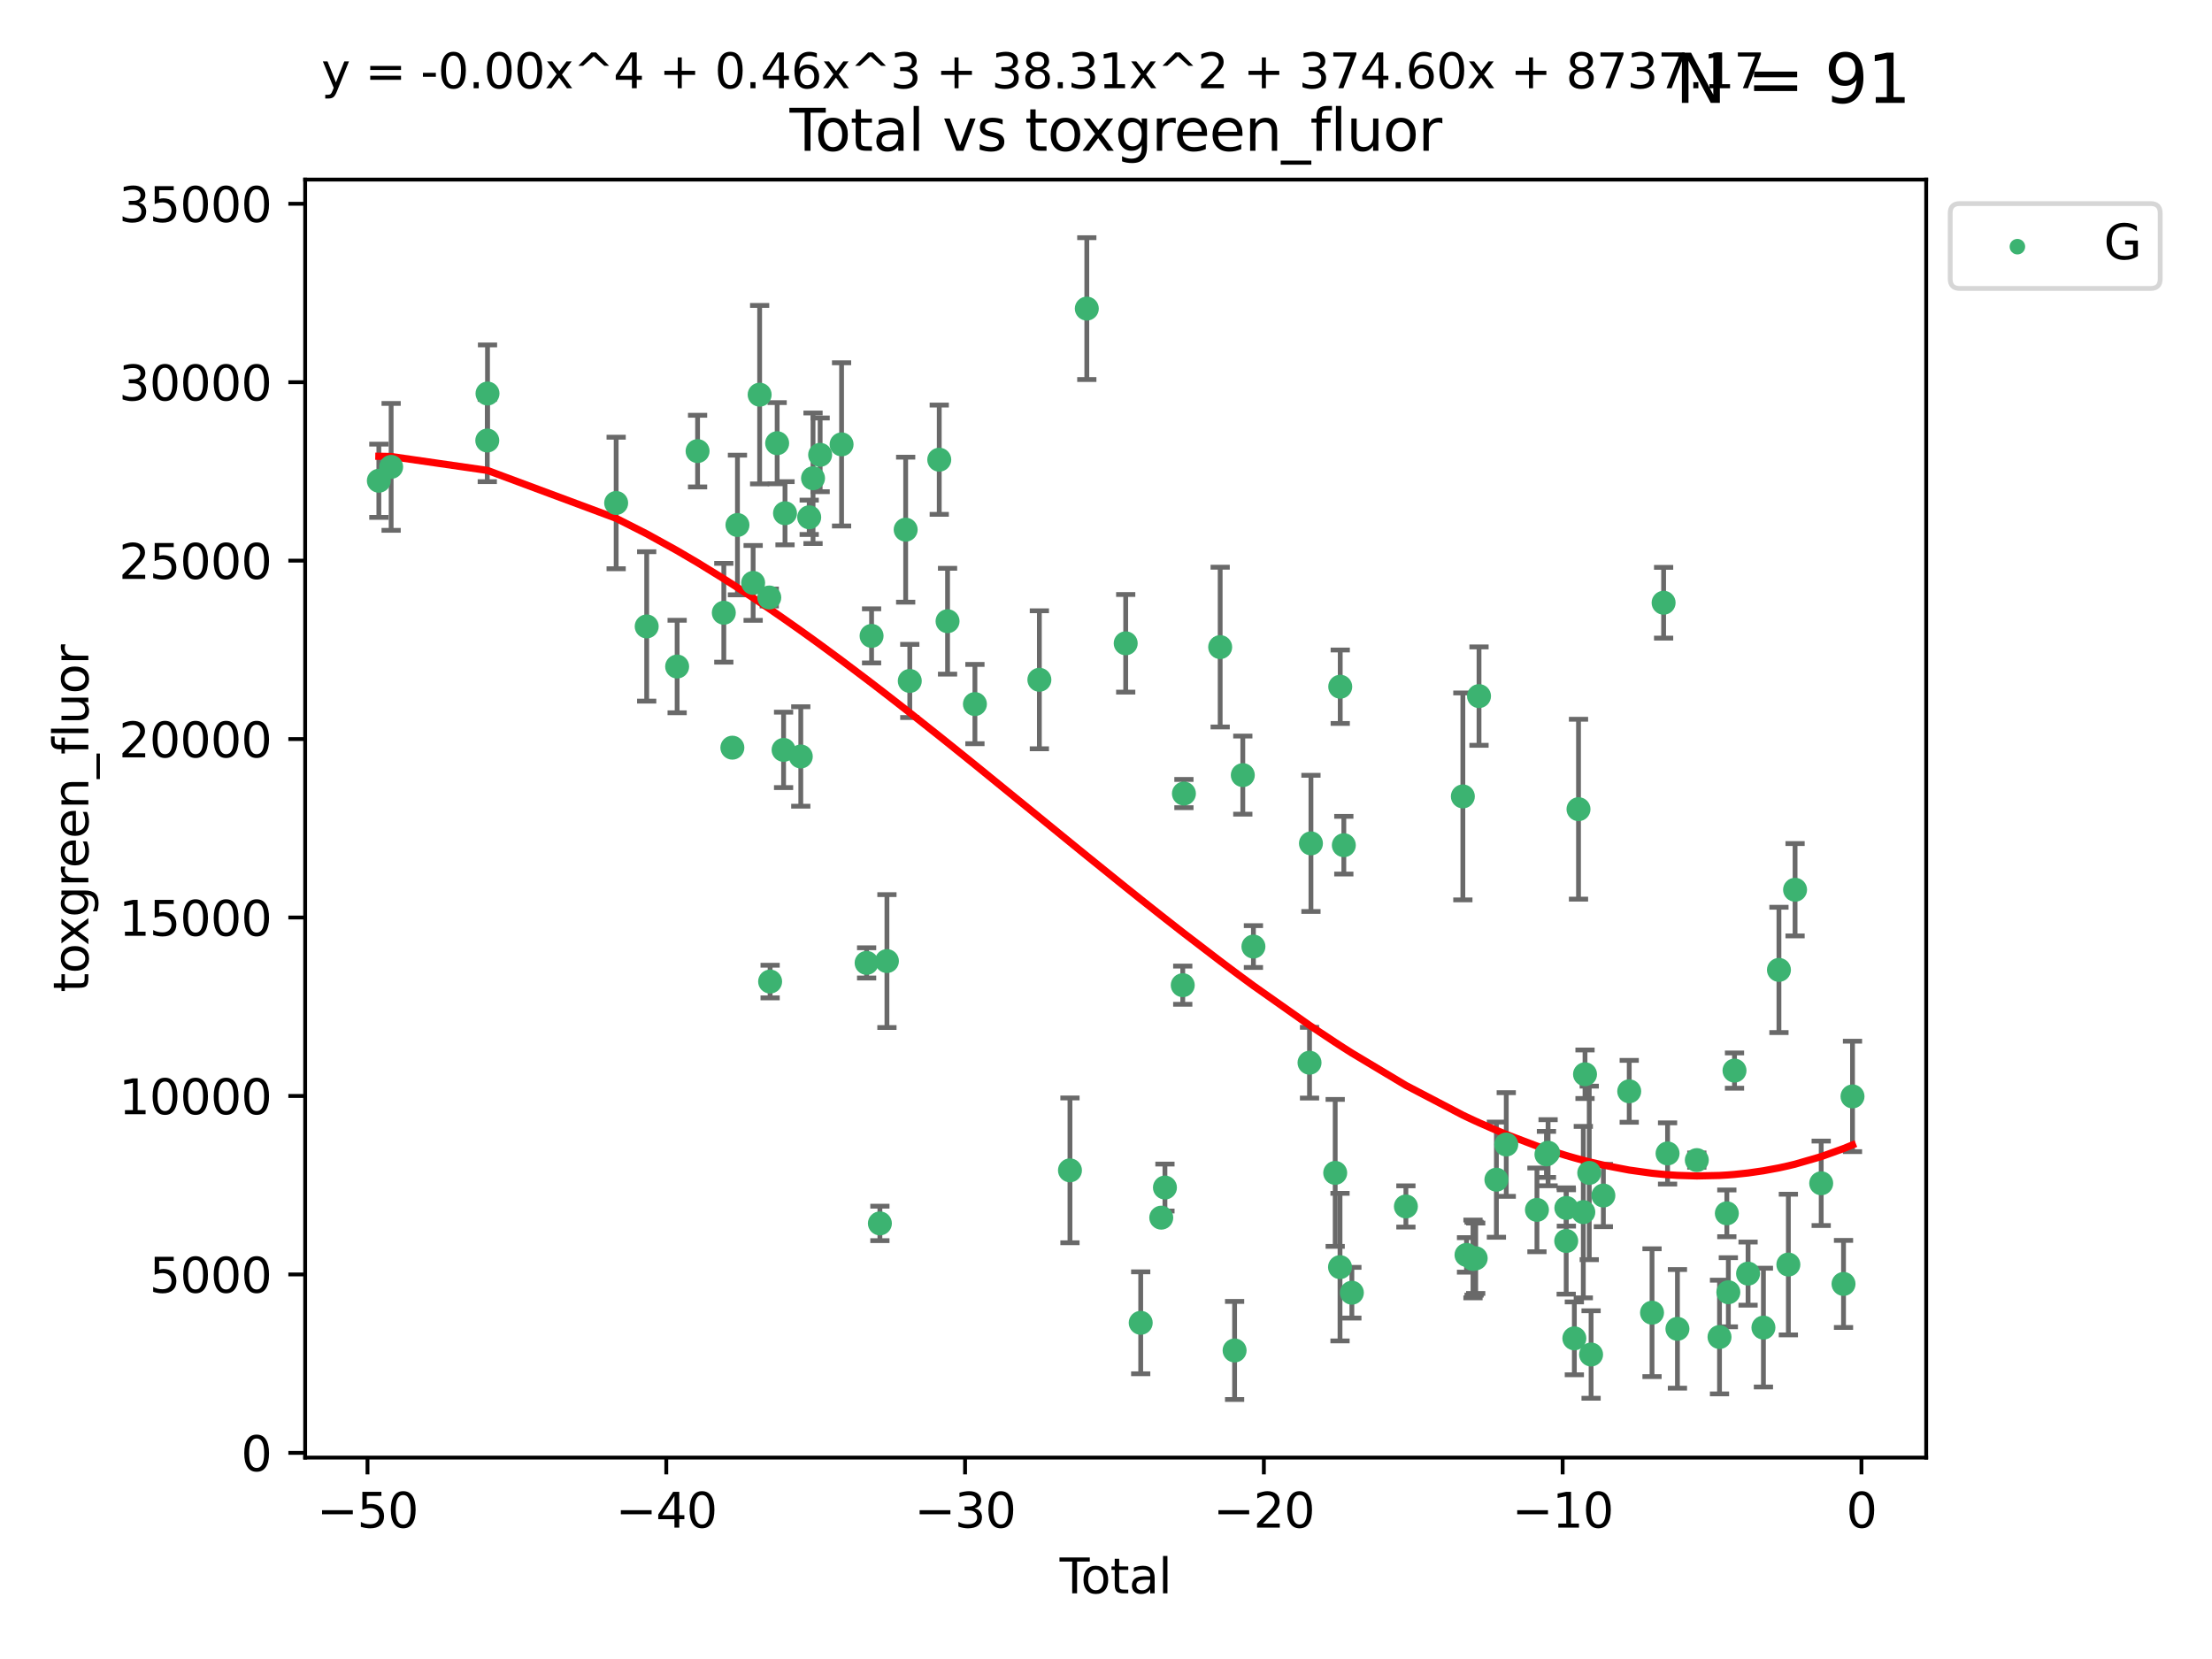 <?xml version="1.0" encoding="utf-8" standalone="no"?>
<!DOCTYPE svg PUBLIC "-//W3C//DTD SVG 1.1//EN"
  "http://www.w3.org/Graphics/SVG/1.1/DTD/svg11.dtd">
<svg xmlns:xlink="http://www.w3.org/1999/xlink" width="460.8pt" height="345.6pt" viewBox="0 0 460.8 345.6" xmlns="http://www.w3.org/2000/svg" version="1.1">
 <defs>
  <style type="text/css">*{stroke-linejoin: round; stroke-linecap: butt}</style>
 </defs>
 <g id="figure_1">
  <g id="patch_1">
   <path d="M 0 345.6 
L 460.8 345.6 
L 460.8 0 
L 0 0 
z
" style="fill: #ffffff"/>
  </g>
  <g id="axes_1">
   <g id="patch_2">
    <path d="M 63.571 303.64 
L 401.26 303.64 
L 401.26 37.411 
L 63.571 37.411 
z
" style="fill: #ffffff"/>
   </g>
   <g id="PathCollection_1">
    <defs>
     <path id="m0123ffaa5c" d="M 0 1.118 
C 0.297 1.118 0.581 1 0.791 0.791 
C 1 0.581 1.118 0.297 1.118 0 
C 1.118 -0.297 1 -0.581 0.791 -0.791 
C 0.581 -1 0.297 -1.118 0 -1.118 
C -0.297 -1.118 -0.581 -1 -0.791 -0.791 
C -1 -0.581 -1.118 -0.297 -1.118 0 
C -1.118 0.297 -1 0.581 -0.791 0.791 
C -0.581 1 -0.297 1.118 0 1.118 
z
" style="stroke: #3cb371"/>
    </defs>
    <g clip-path="url(#p70d83af616)">
     <use xlink:href="#m0123ffaa5c" x="78.921" y="100.148" style="fill: #3cb371; stroke: #3cb371"/>
     <use xlink:href="#m0123ffaa5c" x="81.481" y="97.261" style="fill: #3cb371; stroke: #3cb371"/>
     <use xlink:href="#m0123ffaa5c" x="101.51" y="91.767" style="fill: #3cb371; stroke: #3cb371"/>
     <use xlink:href="#m0123ffaa5c" x="101.558" y="81.979" style="fill: #3cb371; stroke: #3cb371"/>
     <use xlink:href="#m0123ffaa5c" x="128.357" y="104.778" style="fill: #3cb371; stroke: #3cb371"/>
     <use xlink:href="#m0123ffaa5c" x="134.718" y="130.495" style="fill: #3cb371; stroke: #3cb371"/>
     <use xlink:href="#m0123ffaa5c" x="141.06" y="138.85" style="fill: #3cb371; stroke: #3cb371"/>
     <use xlink:href="#m0123ffaa5c" x="145.32" y="93.971" style="fill: #3cb371; stroke: #3cb371"/>
     <use xlink:href="#m0123ffaa5c" x="150.783" y="127.647" style="fill: #3cb371; stroke: #3cb371"/>
     <use xlink:href="#m0123ffaa5c" x="152.565" y="155.753" style="fill: #3cb371; stroke: #3cb371"/>
     <use xlink:href="#m0123ffaa5c" x="153.626" y="109.367" style="fill: #3cb371; stroke: #3cb371"/>
     <use xlink:href="#m0123ffaa5c" x="156.893" y="121.431" style="fill: #3cb371; stroke: #3cb371"/>
     <use xlink:href="#m0123ffaa5c" x="158.248" y="82.216" style="fill: #3cb371; stroke: #3cb371"/>
     <use xlink:href="#m0123ffaa5c" x="160.252" y="124.469" style="fill: #3cb371; stroke: #3cb371"/>
     <use xlink:href="#m0123ffaa5c" x="160.43" y="204.475" style="fill: #3cb371; stroke: #3cb371"/>
     <use xlink:href="#m0123ffaa5c" x="161.896" y="92.327" style="fill: #3cb371; stroke: #3cb371"/>
     <use xlink:href="#m0123ffaa5c" x="163.235" y="156.216" style="fill: #3cb371; stroke: #3cb371"/>
     <use xlink:href="#m0123ffaa5c" x="163.533" y="106.915" style="fill: #3cb371; stroke: #3cb371"/>
     <use xlink:href="#m0123ffaa5c" x="166.818" y="157.589" style="fill: #3cb371; stroke: #3cb371"/>
     <use xlink:href="#m0123ffaa5c" x="168.572" y="107.762" style="fill: #3cb371; stroke: #3cb371"/>
     <use xlink:href="#m0123ffaa5c" x="169.37" y="99.628" style="fill: #3cb371; stroke: #3cb371"/>
     <use xlink:href="#m0123ffaa5c" x="170.85" y="94.75" style="fill: #3cb371; stroke: #3cb371"/>
     <use xlink:href="#m0123ffaa5c" x="175.316" y="92.57" style="fill: #3cb371; stroke: #3cb371"/>
     <use xlink:href="#m0123ffaa5c" x="180.532" y="200.587" style="fill: #3cb371; stroke: #3cb371"/>
     <use xlink:href="#m0123ffaa5c" x="181.567" y="132.467" style="fill: #3cb371; stroke: #3cb371"/>
     <use xlink:href="#m0123ffaa5c" x="183.298" y="254.859" style="fill: #3cb371; stroke: #3cb371"/>
     <use xlink:href="#m0123ffaa5c" x="184.764" y="200.208" style="fill: #3cb371; stroke: #3cb371"/>
     <use xlink:href="#m0123ffaa5c" x="188.668" y="110.339" style="fill: #3cb371; stroke: #3cb371"/>
     <use xlink:href="#m0123ffaa5c" x="189.525" y="141.853" style="fill: #3cb371; stroke: #3cb371"/>
     <use xlink:href="#m0123ffaa5c" x="195.663" y="95.762" style="fill: #3cb371; stroke: #3cb371"/>
     <use xlink:href="#m0123ffaa5c" x="197.393" y="129.411" style="fill: #3cb371; stroke: #3cb371"/>
     <use xlink:href="#m0123ffaa5c" x="203.094" y="146.671" style="fill: #3cb371; stroke: #3cb371"/>
     <use xlink:href="#m0123ffaa5c" x="216.52" y="141.609" style="fill: #3cb371; stroke: #3cb371"/>
     <use xlink:href="#m0123ffaa5c" x="222.893" y="243.806" style="fill: #3cb371; stroke: #3cb371"/>
     <use xlink:href="#m0123ffaa5c" x="226.402" y="64.286" style="fill: #3cb371; stroke: #3cb371"/>
     <use xlink:href="#m0123ffaa5c" x="234.505" y="134.014" style="fill: #3cb371; stroke: #3cb371"/>
     <use xlink:href="#m0123ffaa5c" x="237.632" y="275.566" style="fill: #3cb371; stroke: #3cb371"/>
     <use xlink:href="#m0123ffaa5c" x="241.911" y="253.661" style="fill: #3cb371; stroke: #3cb371"/>
     <use xlink:href="#m0123ffaa5c" x="242.678" y="247.387" style="fill: #3cb371; stroke: #3cb371"/>
     <use xlink:href="#m0123ffaa5c" x="246.389" y="205.233" style="fill: #3cb371; stroke: #3cb371"/>
     <use xlink:href="#m0123ffaa5c" x="246.632" y="165.313" style="fill: #3cb371; stroke: #3cb371"/>
     <use xlink:href="#m0123ffaa5c" x="254.185" y="134.804" style="fill: #3cb371; stroke: #3cb371"/>
     <use xlink:href="#m0123ffaa5c" x="257.19" y="281.325" style="fill: #3cb371; stroke: #3cb371"/>
     <use xlink:href="#m0123ffaa5c" x="258.899" y="161.471" style="fill: #3cb371; stroke: #3cb371"/>
     <use xlink:href="#m0123ffaa5c" x="261.111" y="197.186" style="fill: #3cb371; stroke: #3cb371"/>
     <use xlink:href="#m0123ffaa5c" x="272.798" y="221.381" style="fill: #3cb371; stroke: #3cb371"/>
     <use xlink:href="#m0123ffaa5c" x="273.095" y="175.692" style="fill: #3cb371; stroke: #3cb371"/>
     <use xlink:href="#m0123ffaa5c" x="278.147" y="244.335" style="fill: #3cb371; stroke: #3cb371"/>
     <use xlink:href="#m0123ffaa5c" x="279.15" y="263.967" style="fill: #3cb371; stroke: #3cb371"/>
     <use xlink:href="#m0123ffaa5c" x="279.196" y="143.057" style="fill: #3cb371; stroke: #3cb371"/>
     <use xlink:href="#m0123ffaa5c" x="279.944" y="176.07" style="fill: #3cb371; stroke: #3cb371"/>
     <use xlink:href="#m0123ffaa5c" x="281.619" y="269.292" style="fill: #3cb371; stroke: #3cb371"/>
     <use xlink:href="#m0123ffaa5c" x="292.874" y="251.327" style="fill: #3cb371; stroke: #3cb371"/>
     <use xlink:href="#m0123ffaa5c" x="304.74" y="165.908" style="fill: #3cb371; stroke: #3cb371"/>
     <use xlink:href="#m0123ffaa5c" x="305.503" y="261.421" style="fill: #3cb371; stroke: #3cb371"/>
     <use xlink:href="#m0123ffaa5c" x="306.852" y="262.264" style="fill: #3cb371; stroke: #3cb371"/>
     <use xlink:href="#m0123ffaa5c" x="307.081" y="262.208" style="fill: #3cb371; stroke: #3cb371"/>
     <use xlink:href="#m0123ffaa5c" x="307.414" y="262.112" style="fill: #3cb371; stroke: #3cb371"/>
     <use xlink:href="#m0123ffaa5c" x="308.106" y="145.01" style="fill: #3cb371; stroke: #3cb371"/>
     <use xlink:href="#m0123ffaa5c" x="311.728" y="245.746" style="fill: #3cb371; stroke: #3cb371"/>
     <use xlink:href="#m0123ffaa5c" x="313.781" y="238.421" style="fill: #3cb371; stroke: #3cb371"/>
     <use xlink:href="#m0123ffaa5c" x="320.174" y="252.039" style="fill: #3cb371; stroke: #3cb371"/>
     <use xlink:href="#m0123ffaa5c" x="322.154" y="240.481" style="fill: #3cb371; stroke: #3cb371"/>
     <use xlink:href="#m0123ffaa5c" x="322.494" y="240.137" style="fill: #3cb371; stroke: #3cb371"/>
     <use xlink:href="#m0123ffaa5c" x="326.27" y="258.52" style="fill: #3cb371; stroke: #3cb371"/>
     <use xlink:href="#m0123ffaa5c" x="326.302" y="251.637" style="fill: #3cb371; stroke: #3cb371"/>
     <use xlink:href="#m0123ffaa5c" x="327.966" y="278.805" style="fill: #3cb371; stroke: #3cb371"/>
     <use xlink:href="#m0123ffaa5c" x="328.832" y="168.568" style="fill: #3cb371; stroke: #3cb371"/>
     <use xlink:href="#m0123ffaa5c" x="329.833" y="252.509" style="fill: #3cb371; stroke: #3cb371"/>
     <use xlink:href="#m0123ffaa5c" x="330.188" y="223.788" style="fill: #3cb371; stroke: #3cb371"/>
     <use xlink:href="#m0123ffaa5c" x="331.07" y="244.339" style="fill: #3cb371; stroke: #3cb371"/>
     <use xlink:href="#m0123ffaa5c" x="331.453" y="282.168" style="fill: #3cb371; stroke: #3cb371"/>
     <use xlink:href="#m0123ffaa5c" x="334.01" y="249.05" style="fill: #3cb371; stroke: #3cb371"/>
     <use xlink:href="#m0123ffaa5c" x="339.397" y="227.341" style="fill: #3cb371; stroke: #3cb371"/>
     <use xlink:href="#m0123ffaa5c" x="344.148" y="273.456" style="fill: #3cb371; stroke: #3cb371"/>
     <use xlink:href="#m0123ffaa5c" x="346.561" y="125.561" style="fill: #3cb371; stroke: #3cb371"/>
     <use xlink:href="#m0123ffaa5c" x="347.385" y="240.287" style="fill: #3cb371; stroke: #3cb371"/>
     <use xlink:href="#m0123ffaa5c" x="349.442" y="276.822" style="fill: #3cb371; stroke: #3cb371"/>
     <use xlink:href="#m0123ffaa5c" x="353.478" y="241.67" style="fill: #3cb371; stroke: #3cb371"/>
     <use xlink:href="#m0123ffaa5c" x="358.206" y="278.528" style="fill: #3cb371; stroke: #3cb371"/>
     <use xlink:href="#m0123ffaa5c" x="359.732" y="252.76" style="fill: #3cb371; stroke: #3cb371"/>
     <use xlink:href="#m0123ffaa5c" x="360.045" y="269.199" style="fill: #3cb371; stroke: #3cb371"/>
     <use xlink:href="#m0123ffaa5c" x="361.329" y="223.023" style="fill: #3cb371; stroke: #3cb371"/>
     <use xlink:href="#m0123ffaa5c" x="364.154" y="265.318" style="fill: #3cb371; stroke: #3cb371"/>
     <use xlink:href="#m0123ffaa5c" x="367.354" y="276.562" style="fill: #3cb371; stroke: #3cb371"/>
     <use xlink:href="#m0123ffaa5c" x="370.586" y="202.048" style="fill: #3cb371; stroke: #3cb371"/>
     <use xlink:href="#m0123ffaa5c" x="372.549" y="263.428" style="fill: #3cb371; stroke: #3cb371"/>
     <use xlink:href="#m0123ffaa5c" x="373.946" y="185.35" style="fill: #3cb371; stroke: #3cb371"/>
     <use xlink:href="#m0123ffaa5c" x="379.388" y="246.501" style="fill: #3cb371; stroke: #3cb371"/>
     <use xlink:href="#m0123ffaa5c" x="384.039" y="267.466" style="fill: #3cb371; stroke: #3cb371"/>
     <use xlink:href="#m0123ffaa5c" x="385.911" y="228.404" style="fill: #3cb371; stroke: #3cb371"/>
    </g>
   </g>
   <g id="matplotlib.axis_1">
    <g id="xtick_1">
     <g id="line2d_1">
      <defs>
       <path id="m464bd1e399" d="M 0 0 
L 0 3.5 
" style="stroke: #000000; stroke-width: 0.8"/>
      </defs>
      <g>
       <use xlink:href="#m464bd1e399" x="76.557" y="303.64" style="stroke: #000000; stroke-width: 0.8"/>
      </g>
     </g>
     <g id="text_1">
      <!-- −50 -->
      <g transform="translate(66.005 318.238)scale(0.1 -0.1)">
       <defs>
        <path id="DejaVuSans-2212" d="M 678 2272 
L 4684 2272 
L 4684 1741 
L 678 1741 
L 678 2272 
z
" transform="scale(0.016)"/>
        <path id="DejaVuSans-35" d="M 691 4666 
L 3169 4666 
L 3169 4134 
L 1269 4134 
L 1269 2991 
Q 1406 3038 1543 3061 
Q 1681 3084 1819 3084 
Q 2600 3084 3056 2656 
Q 3513 2228 3513 1497 
Q 3513 744 3044 326 
Q 2575 -91 1722 -91 
Q 1428 -91 1123 -41 
Q 819 9 494 109 
L 494 744 
Q 775 591 1075 516 
Q 1375 441 1709 441 
Q 2250 441 2565 725 
Q 2881 1009 2881 1497 
Q 2881 1984 2565 2268 
Q 2250 2553 1709 2553 
Q 1456 2553 1204 2497 
Q 953 2441 691 2322 
L 691 4666 
z
" transform="scale(0.016)"/>
        <path id="DejaVuSans-30" d="M 2034 4250 
Q 1547 4250 1301 3770 
Q 1056 3291 1056 2328 
Q 1056 1369 1301 889 
Q 1547 409 2034 409 
Q 2525 409 2770 889 
Q 3016 1369 3016 2328 
Q 3016 3291 2770 3770 
Q 2525 4250 2034 4250 
z
M 2034 4750 
Q 2819 4750 3233 4129 
Q 3647 3509 3647 2328 
Q 3647 1150 3233 529 
Q 2819 -91 2034 -91 
Q 1250 -91 836 529 
Q 422 1150 422 2328 
Q 422 3509 836 4129 
Q 1250 4750 2034 4750 
z
" transform="scale(0.016)"/>
       </defs>
       <use xlink:href="#DejaVuSans-2212"/>
       <use xlink:href="#DejaVuSans-35" x="83.789"/>
       <use xlink:href="#DejaVuSans-30" x="147.412"/>
      </g>
     </g>
    </g>
    <g id="xtick_2">
     <g id="line2d_2">
      <g>
       <use xlink:href="#m464bd1e399" x="138.8" y="303.64" style="stroke: #000000; stroke-width: 0.8"/>
      </g>
     </g>
     <g id="text_2">
      <!-- −40 -->
      <g transform="translate(128.248 318.238)scale(0.1 -0.1)">
       <defs>
        <path id="DejaVuSans-34" d="M 2419 4116 
L 825 1625 
L 2419 1625 
L 2419 4116 
z
M 2253 4666 
L 3047 4666 
L 3047 1625 
L 3713 1625 
L 3713 1100 
L 3047 1100 
L 3047 0 
L 2419 0 
L 2419 1100 
L 313 1100 
L 313 1709 
L 2253 4666 
z
" transform="scale(0.016)"/>
       </defs>
       <use xlink:href="#DejaVuSans-2212"/>
       <use xlink:href="#DejaVuSans-34" x="83.789"/>
       <use xlink:href="#DejaVuSans-30" x="147.412"/>
      </g>
     </g>
    </g>
    <g id="xtick_3">
     <g id="line2d_3">
      <g>
       <use xlink:href="#m464bd1e399" x="201.043" y="303.64" style="stroke: #000000; stroke-width: 0.8"/>
      </g>
     </g>
     <g id="text_3">
      <!-- −30 -->
      <g transform="translate(190.491 318.238)scale(0.1 -0.1)">
       <defs>
        <path id="DejaVuSans-33" d="M 2597 2516 
Q 3050 2419 3304 2112 
Q 3559 1806 3559 1356 
Q 3559 666 3084 287 
Q 2609 -91 1734 -91 
Q 1441 -91 1130 -33 
Q 819 25 488 141 
L 488 750 
Q 750 597 1062 519 
Q 1375 441 1716 441 
Q 2309 441 2620 675 
Q 2931 909 2931 1356 
Q 2931 1769 2642 2001 
Q 2353 2234 1838 2234 
L 1294 2234 
L 1294 2753 
L 1863 2753 
Q 2328 2753 2575 2939 
Q 2822 3125 2822 3475 
Q 2822 3834 2567 4026 
Q 2313 4219 1838 4219 
Q 1578 4219 1281 4162 
Q 984 4106 628 3988 
L 628 4550 
Q 988 4650 1302 4700 
Q 1616 4750 1894 4750 
Q 2613 4750 3031 4423 
Q 3450 4097 3450 3541 
Q 3450 3153 3228 2886 
Q 3006 2619 2597 2516 
z
" transform="scale(0.016)"/>
       </defs>
       <use xlink:href="#DejaVuSans-2212"/>
       <use xlink:href="#DejaVuSans-33" x="83.789"/>
       <use xlink:href="#DejaVuSans-30" x="147.412"/>
      </g>
     </g>
    </g>
    <g id="xtick_4">
     <g id="line2d_4">
      <g>
       <use xlink:href="#m464bd1e399" x="263.286" y="303.64" style="stroke: #000000; stroke-width: 0.8"/>
      </g>
     </g>
     <g id="text_4">
      <!-- −20 -->
      <g transform="translate(252.734 318.238)scale(0.1 -0.1)">
       <defs>
        <path id="DejaVuSans-32" d="M 1228 531 
L 3431 531 
L 3431 0 
L 469 0 
L 469 531 
Q 828 903 1448 1529 
Q 2069 2156 2228 2338 
Q 2531 2678 2651 2914 
Q 2772 3150 2772 3378 
Q 2772 3750 2511 3984 
Q 2250 4219 1831 4219 
Q 1534 4219 1204 4116 
Q 875 4013 500 3803 
L 500 4441 
Q 881 4594 1212 4672 
Q 1544 4750 1819 4750 
Q 2544 4750 2975 4387 
Q 3406 4025 3406 3419 
Q 3406 3131 3298 2873 
Q 3191 2616 2906 2266 
Q 2828 2175 2409 1742 
Q 1991 1309 1228 531 
z
" transform="scale(0.016)"/>
       </defs>
       <use xlink:href="#DejaVuSans-2212"/>
       <use xlink:href="#DejaVuSans-32" x="83.789"/>
       <use xlink:href="#DejaVuSans-30" x="147.412"/>
      </g>
     </g>
    </g>
    <g id="xtick_5">
     <g id="line2d_5">
      <g>
       <use xlink:href="#m464bd1e399" x="325.529" y="303.64" style="stroke: #000000; stroke-width: 0.8"/>
      </g>
     </g>
     <g id="text_5">
      <!-- −10 -->
      <g transform="translate(314.977 318.238)scale(0.1 -0.1)">
       <defs>
        <path id="DejaVuSans-31" d="M 794 531 
L 1825 531 
L 1825 4091 
L 703 3866 
L 703 4441 
L 1819 4666 
L 2450 4666 
L 2450 531 
L 3481 531 
L 3481 0 
L 794 0 
L 794 531 
z
" transform="scale(0.016)"/>
       </defs>
       <use xlink:href="#DejaVuSans-2212"/>
       <use xlink:href="#DejaVuSans-31" x="83.789"/>
       <use xlink:href="#DejaVuSans-30" x="147.412"/>
      </g>
     </g>
    </g>
    <g id="xtick_6">
     <g id="line2d_6">
      <g>
       <use xlink:href="#m464bd1e399" x="387.772" y="303.64" style="stroke: #000000; stroke-width: 0.8"/>
      </g>
     </g>
     <g id="text_6">
      <!-- 0 -->
      <g transform="translate(384.591 318.238)scale(0.1 -0.1)">
       <use xlink:href="#DejaVuSans-30"/>
      </g>
     </g>
    </g>
    <g id="text_7">
     <!-- Total -->
     <g transform="translate(220.739 331.917)scale(0.1 -0.1)">
      <defs>
       <path id="DejaVuSans-54" d="M -19 4666 
L 3928 4666 
L 3928 4134 
L 2272 4134 
L 2272 0 
L 1638 0 
L 1638 4134 
L -19 4134 
L -19 4666 
z
" transform="scale(0.016)"/>
       <path id="DejaVuSans-6f" d="M 1959 3097 
Q 1497 3097 1228 2736 
Q 959 2375 959 1747 
Q 959 1119 1226 758 
Q 1494 397 1959 397 
Q 2419 397 2687 759 
Q 2956 1122 2956 1747 
Q 2956 2369 2687 2733 
Q 2419 3097 1959 3097 
z
M 1959 3584 
Q 2709 3584 3137 3096 
Q 3566 2609 3566 1747 
Q 3566 888 3137 398 
Q 2709 -91 1959 -91 
Q 1206 -91 779 398 
Q 353 888 353 1747 
Q 353 2609 779 3096 
Q 1206 3584 1959 3584 
z
" transform="scale(0.016)"/>
       <path id="DejaVuSans-74" d="M 1172 4494 
L 1172 3500 
L 2356 3500 
L 2356 3053 
L 1172 3053 
L 1172 1153 
Q 1172 725 1289 603 
Q 1406 481 1766 481 
L 2356 481 
L 2356 0 
L 1766 0 
Q 1100 0 847 248 
Q 594 497 594 1153 
L 594 3053 
L 172 3053 
L 172 3500 
L 594 3500 
L 594 4494 
L 1172 4494 
z
" transform="scale(0.016)"/>
       <path id="DejaVuSans-61" d="M 2194 1759 
Q 1497 1759 1228 1600 
Q 959 1441 959 1056 
Q 959 750 1161 570 
Q 1363 391 1709 391 
Q 2188 391 2477 730 
Q 2766 1069 2766 1631 
L 2766 1759 
L 2194 1759 
z
M 3341 1997 
L 3341 0 
L 2766 0 
L 2766 531 
Q 2569 213 2275 61 
Q 1981 -91 1556 -91 
Q 1019 -91 701 211 
Q 384 513 384 1019 
Q 384 1609 779 1909 
Q 1175 2209 1959 2209 
L 2766 2209 
L 2766 2266 
Q 2766 2663 2505 2880 
Q 2244 3097 1772 3097 
Q 1472 3097 1187 3025 
Q 903 2953 641 2809 
L 641 3341 
Q 956 3463 1253 3523 
Q 1550 3584 1831 3584 
Q 2591 3584 2966 3190 
Q 3341 2797 3341 1997 
z
" transform="scale(0.016)"/>
       <path id="DejaVuSans-6c" d="M 603 4863 
L 1178 4863 
L 1178 0 
L 603 0 
L 603 4863 
z
" transform="scale(0.016)"/>
      </defs>
      <use xlink:href="#DejaVuSans-54"/>
      <use xlink:href="#DejaVuSans-6f" x="44.084"/>
      <use xlink:href="#DejaVuSans-74" x="105.266"/>
      <use xlink:href="#DejaVuSans-61" x="144.475"/>
      <use xlink:href="#DejaVuSans-6c" x="205.754"/>
     </g>
    </g>
   </g>
   <g id="matplotlib.axis_2">
    <g id="ytick_1">
     <g id="line2d_7">
      <defs>
       <path id="mfb3e6187d8" d="M 0 0 
L -3.5 0 
" style="stroke: #000000; stroke-width: 0.8"/>
      </defs>
      <g>
       <use xlink:href="#mfb3e6187d8" x="63.571" y="302.657" style="stroke: #000000; stroke-width: 0.8"/>
      </g>
     </g>
     <g id="text_8">
      <!-- 0 -->
      <g transform="translate(50.209 306.456)scale(0.1 -0.1)">
       <use xlink:href="#DejaVuSans-30"/>
      </g>
     </g>
    </g>
    <g id="ytick_2">
     <g id="line2d_8">
      <g>
       <use xlink:href="#mfb3e6187d8" x="63.571" y="265.484" style="stroke: #000000; stroke-width: 0.8"/>
      </g>
     </g>
     <g id="text_9">
      <!-- 5000 -->
      <g transform="translate(31.121 269.283)scale(0.1 -0.1)">
       <use xlink:href="#DejaVuSans-35"/>
       <use xlink:href="#DejaVuSans-30" x="63.623"/>
       <use xlink:href="#DejaVuSans-30" x="127.246"/>
       <use xlink:href="#DejaVuSans-30" x="190.869"/>
      </g>
     </g>
    </g>
    <g id="ytick_3">
     <g id="line2d_9">
      <g>
       <use xlink:href="#mfb3e6187d8" x="63.571" y="228.311" style="stroke: #000000; stroke-width: 0.8"/>
      </g>
     </g>
     <g id="text_10">
      <!-- 10000 -->
      <g transform="translate(24.759 232.11)scale(0.1 -0.1)">
       <use xlink:href="#DejaVuSans-31"/>
       <use xlink:href="#DejaVuSans-30" x="63.623"/>
       <use xlink:href="#DejaVuSans-30" x="127.246"/>
       <use xlink:href="#DejaVuSans-30" x="190.869"/>
       <use xlink:href="#DejaVuSans-30" x="254.492"/>
      </g>
     </g>
    </g>
    <g id="ytick_4">
     <g id="line2d_10">
      <g>
       <use xlink:href="#mfb3e6187d8" x="63.571" y="191.138" style="stroke: #000000; stroke-width: 0.8"/>
      </g>
     </g>
     <g id="text_11">
      <!-- 15000 -->
      <g transform="translate(24.759 194.937)scale(0.1 -0.1)">
       <use xlink:href="#DejaVuSans-31"/>
       <use xlink:href="#DejaVuSans-35" x="63.623"/>
       <use xlink:href="#DejaVuSans-30" x="127.246"/>
       <use xlink:href="#DejaVuSans-30" x="190.869"/>
       <use xlink:href="#DejaVuSans-30" x="254.492"/>
      </g>
     </g>
    </g>
    <g id="ytick_5">
     <g id="line2d_11">
      <g>
       <use xlink:href="#mfb3e6187d8" x="63.571" y="153.965" style="stroke: #000000; stroke-width: 0.8"/>
      </g>
     </g>
     <g id="text_12">
      <!-- 20000 -->
      <g transform="translate(24.759 157.764)scale(0.1 -0.1)">
       <use xlink:href="#DejaVuSans-32"/>
       <use xlink:href="#DejaVuSans-30" x="63.623"/>
       <use xlink:href="#DejaVuSans-30" x="127.246"/>
       <use xlink:href="#DejaVuSans-30" x="190.869"/>
       <use xlink:href="#DejaVuSans-30" x="254.492"/>
      </g>
     </g>
    </g>
    <g id="ytick_6">
     <g id="line2d_12">
      <g>
       <use xlink:href="#mfb3e6187d8" x="63.571" y="116.792" style="stroke: #000000; stroke-width: 0.8"/>
      </g>
     </g>
     <g id="text_13">
      <!-- 25000 -->
      <g transform="translate(24.759 120.591)scale(0.1 -0.1)">
       <use xlink:href="#DejaVuSans-32"/>
       <use xlink:href="#DejaVuSans-35" x="63.623"/>
       <use xlink:href="#DejaVuSans-30" x="127.246"/>
       <use xlink:href="#DejaVuSans-30" x="190.869"/>
       <use xlink:href="#DejaVuSans-30" x="254.492"/>
      </g>
     </g>
    </g>
    <g id="ytick_7">
     <g id="line2d_13">
      <g>
       <use xlink:href="#mfb3e6187d8" x="63.571" y="79.619" style="stroke: #000000; stroke-width: 0.8"/>
      </g>
     </g>
     <g id="text_14">
      <!-- 30000 -->
      <g transform="translate(24.759 83.418)scale(0.1 -0.1)">
       <use xlink:href="#DejaVuSans-33"/>
       <use xlink:href="#DejaVuSans-30" x="63.623"/>
       <use xlink:href="#DejaVuSans-30" x="127.246"/>
       <use xlink:href="#DejaVuSans-30" x="190.869"/>
       <use xlink:href="#DejaVuSans-30" x="254.492"/>
      </g>
     </g>
    </g>
    <g id="ytick_8">
     <g id="line2d_14">
      <g>
       <use xlink:href="#mfb3e6187d8" x="63.571" y="42.445" style="stroke: #000000; stroke-width: 0.8"/>
      </g>
     </g>
     <g id="text_15">
      <!-- 35000 -->
      <g transform="translate(24.759 46.245)scale(0.1 -0.1)">
       <use xlink:href="#DejaVuSans-33"/>
       <use xlink:href="#DejaVuSans-35" x="63.623"/>
       <use xlink:href="#DejaVuSans-30" x="127.246"/>
       <use xlink:href="#DejaVuSans-30" x="190.869"/>
       <use xlink:href="#DejaVuSans-30" x="254.492"/>
      </g>
     </g>
    </g>
    <g id="text_16">
     <!-- toxgreen_fluor -->
     <g transform="translate(18.401 206.72)rotate(-90)scale(0.1 -0.1)">
      <defs>
       <path id="DejaVuSans-78" d="M 3513 3500 
L 2247 1797 
L 3578 0 
L 2900 0 
L 1881 1375 
L 863 0 
L 184 0 
L 1544 1831 
L 300 3500 
L 978 3500 
L 1906 2253 
L 2834 3500 
L 3513 3500 
z
" transform="scale(0.016)"/>
       <path id="DejaVuSans-67" d="M 2906 1791 
Q 2906 2416 2648 2759 
Q 2391 3103 1925 3103 
Q 1463 3103 1205 2759 
Q 947 2416 947 1791 
Q 947 1169 1205 825 
Q 1463 481 1925 481 
Q 2391 481 2648 825 
Q 2906 1169 2906 1791 
z
M 3481 434 
Q 3481 -459 3084 -895 
Q 2688 -1331 1869 -1331 
Q 1566 -1331 1297 -1286 
Q 1028 -1241 775 -1147 
L 775 -588 
Q 1028 -725 1275 -790 
Q 1522 -856 1778 -856 
Q 2344 -856 2625 -561 
Q 2906 -266 2906 331 
L 2906 616 
Q 2728 306 2450 153 
Q 2172 0 1784 0 
Q 1141 0 747 490 
Q 353 981 353 1791 
Q 353 2603 747 3093 
Q 1141 3584 1784 3584 
Q 2172 3584 2450 3431 
Q 2728 3278 2906 2969 
L 2906 3500 
L 3481 3500 
L 3481 434 
z
" transform="scale(0.016)"/>
       <path id="DejaVuSans-72" d="M 2631 2963 
Q 2534 3019 2420 3045 
Q 2306 3072 2169 3072 
Q 1681 3072 1420 2755 
Q 1159 2438 1159 1844 
L 1159 0 
L 581 0 
L 581 3500 
L 1159 3500 
L 1159 2956 
Q 1341 3275 1631 3429 
Q 1922 3584 2338 3584 
Q 2397 3584 2469 3576 
Q 2541 3569 2628 3553 
L 2631 2963 
z
" transform="scale(0.016)"/>
       <path id="DejaVuSans-65" d="M 3597 1894 
L 3597 1613 
L 953 1613 
Q 991 1019 1311 708 
Q 1631 397 2203 397 
Q 2534 397 2845 478 
Q 3156 559 3463 722 
L 3463 178 
Q 3153 47 2828 -22 
Q 2503 -91 2169 -91 
Q 1331 -91 842 396 
Q 353 884 353 1716 
Q 353 2575 817 3079 
Q 1281 3584 2069 3584 
Q 2775 3584 3186 3129 
Q 3597 2675 3597 1894 
z
M 3022 2063 
Q 3016 2534 2758 2815 
Q 2500 3097 2075 3097 
Q 1594 3097 1305 2825 
Q 1016 2553 972 2059 
L 3022 2063 
z
" transform="scale(0.016)"/>
       <path id="DejaVuSans-6e" d="M 3513 2113 
L 3513 0 
L 2938 0 
L 2938 2094 
Q 2938 2591 2744 2837 
Q 2550 3084 2163 3084 
Q 1697 3084 1428 2787 
Q 1159 2491 1159 1978 
L 1159 0 
L 581 0 
L 581 3500 
L 1159 3500 
L 1159 2956 
Q 1366 3272 1645 3428 
Q 1925 3584 2291 3584 
Q 2894 3584 3203 3211 
Q 3513 2838 3513 2113 
z
" transform="scale(0.016)"/>
       <path id="DejaVuSans-5f" d="M 3263 -1063 
L 3263 -1509 
L -63 -1509 
L -63 -1063 
L 3263 -1063 
z
" transform="scale(0.016)"/>
       <path id="DejaVuSans-66" d="M 2375 4863 
L 2375 4384 
L 1825 4384 
Q 1516 4384 1395 4259 
Q 1275 4134 1275 3809 
L 1275 3500 
L 2222 3500 
L 2222 3053 
L 1275 3053 
L 1275 0 
L 697 0 
L 697 3053 
L 147 3053 
L 147 3500 
L 697 3500 
L 697 3744 
Q 697 4328 969 4595 
Q 1241 4863 1831 4863 
L 2375 4863 
z
" transform="scale(0.016)"/>
       <path id="DejaVuSans-75" d="M 544 1381 
L 544 3500 
L 1119 3500 
L 1119 1403 
Q 1119 906 1312 657 
Q 1506 409 1894 409 
Q 2359 409 2629 706 
Q 2900 1003 2900 1516 
L 2900 3500 
L 3475 3500 
L 3475 0 
L 2900 0 
L 2900 538 
Q 2691 219 2414 64 
Q 2138 -91 1772 -91 
Q 1169 -91 856 284 
Q 544 659 544 1381 
z
M 1991 3584 
L 1991 3584 
z
" transform="scale(0.016)"/>
      </defs>
      <use xlink:href="#DejaVuSans-74"/>
      <use xlink:href="#DejaVuSans-6f" x="39.209"/>
      <use xlink:href="#DejaVuSans-78" x="97.266"/>
      <use xlink:href="#DejaVuSans-67" x="156.445"/>
      <use xlink:href="#DejaVuSans-72" x="219.922"/>
      <use xlink:href="#DejaVuSans-65" x="258.785"/>
      <use xlink:href="#DejaVuSans-65" x="320.309"/>
      <use xlink:href="#DejaVuSans-6e" x="381.832"/>
      <use xlink:href="#DejaVuSans-5f" x="445.211"/>
      <use xlink:href="#DejaVuSans-66" x="495.211"/>
      <use xlink:href="#DejaVuSans-6c" x="530.416"/>
      <use xlink:href="#DejaVuSans-75" x="558.199"/>
      <use xlink:href="#DejaVuSans-6f" x="621.578"/>
      <use xlink:href="#DejaVuSans-72" x="682.76"/>
     </g>
    </g>
   </g>
   <g id="LineCollection_1">
    <path d="M 78.921 107.777 
L 78.921 92.52 
" clip-path="url(#p70d83af616)" style="fill: none; stroke: #696969"/>
    <path d="M 81.481 110.477 
L 81.481 84.044 
" clip-path="url(#p70d83af616)" style="fill: none; stroke: #696969"/>
    <path d="M 101.51 100.337 
L 101.51 83.197 
" clip-path="url(#p70d83af616)" style="fill: none; stroke: #696969"/>
    <path d="M 101.558 92.108 
L 101.558 71.85 
" clip-path="url(#p70d83af616)" style="fill: none; stroke: #696969"/>
    <path d="M 128.357 118.479 
L 128.357 91.077 
" clip-path="url(#p70d83af616)" style="fill: none; stroke: #696969"/>
    <path d="M 134.718 146.055 
L 134.718 114.936 
" clip-path="url(#p70d83af616)" style="fill: none; stroke: #696969"/>
    <path d="M 141.06 148.483 
L 141.06 129.217 
" clip-path="url(#p70d83af616)" style="fill: none; stroke: #696969"/>
    <path d="M 145.32 101.437 
L 145.32 86.506 
" clip-path="url(#p70d83af616)" style="fill: none; stroke: #696969"/>
    <path d="M 150.783 137.94 
L 150.783 117.355 
" clip-path="url(#p70d83af616)" style="fill: none; stroke: #696969"/>
    <path d="M 152.565 156.309 
L 152.565 155.196 
" clip-path="url(#p70d83af616)" style="fill: none; stroke: #696969"/>
    <path d="M 153.626 123.913 
L 153.626 94.82 
" clip-path="url(#p70d83af616)" style="fill: none; stroke: #696969"/>
    <path d="M 156.893 129.23 
L 156.893 113.632 
" clip-path="url(#p70d83af616)" style="fill: none; stroke: #696969"/>
    <path d="M 158.248 100.805 
L 158.248 63.628 
" clip-path="url(#p70d83af616)" style="fill: none; stroke: #696969"/>
    <path d="M 160.252 126.236 
L 160.252 122.702 
" clip-path="url(#p70d83af616)" style="fill: none; stroke: #696969"/>
    <path d="M 160.43 207.875 
L 160.43 201.075 
" clip-path="url(#p70d83af616)" style="fill: none; stroke: #696969"/>
    <path d="M 161.896 100.78 
L 161.896 83.873 
" clip-path="url(#p70d83af616)" style="fill: none; stroke: #696969"/>
    <path d="M 163.235 164.071 
L 163.235 148.362 
" clip-path="url(#p70d83af616)" style="fill: none; stroke: #696969"/>
    <path d="M 163.533 113.496 
L 163.533 100.334 
" clip-path="url(#p70d83af616)" style="fill: none; stroke: #696969"/>
    <path d="M 166.818 167.95 
L 166.818 147.229 
" clip-path="url(#p70d83af616)" style="fill: none; stroke: #696969"/>
    <path d="M 168.572 111.343 
L 168.572 104.181 
" clip-path="url(#p70d83af616)" style="fill: none; stroke: #696969"/>
    <path d="M 169.37 113.224 
L 169.37 86.032 
" clip-path="url(#p70d83af616)" style="fill: none; stroke: #696969"/>
    <path d="M 170.85 102.428 
L 170.85 87.072 
" clip-path="url(#p70d83af616)" style="fill: none; stroke: #696969"/>
    <path d="M 175.316 109.57 
L 175.316 75.57 
" clip-path="url(#p70d83af616)" style="fill: none; stroke: #696969"/>
    <path d="M 180.532 203.737 
L 180.532 197.436 
" clip-path="url(#p70d83af616)" style="fill: none; stroke: #696969"/>
    <path d="M 181.567 138.101 
L 181.567 126.833 
" clip-path="url(#p70d83af616)" style="fill: none; stroke: #696969"/>
    <path d="M 183.298 258.45 
L 183.298 251.269 
" clip-path="url(#p70d83af616)" style="fill: none; stroke: #696969"/>
    <path d="M 184.764 214.05 
L 184.764 186.365 
" clip-path="url(#p70d83af616)" style="fill: none; stroke: #696969"/>
    <path d="M 188.668 125.442 
L 188.668 95.237 
" clip-path="url(#p70d83af616)" style="fill: none; stroke: #696969"/>
    <path d="M 189.525 149.472 
L 189.525 134.234 
" clip-path="url(#p70d83af616)" style="fill: none; stroke: #696969"/>
    <path d="M 195.663 107.144 
L 195.663 84.38 
" clip-path="url(#p70d83af616)" style="fill: none; stroke: #696969"/>
    <path d="M 197.393 140.431 
L 197.393 118.392 
" clip-path="url(#p70d83af616)" style="fill: none; stroke: #696969"/>
    <path d="M 203.094 154.929 
L 203.094 138.413 
" clip-path="url(#p70d83af616)" style="fill: none; stroke: #696969"/>
    <path d="M 216.52 155.985 
L 216.52 127.233 
" clip-path="url(#p70d83af616)" style="fill: none; stroke: #696969"/>
    <path d="M 222.893 258.893 
L 222.893 228.72 
" clip-path="url(#p70d83af616)" style="fill: none; stroke: #696969"/>
    <path d="M 226.402 79.06 
L 226.402 49.513 
" clip-path="url(#p70d83af616)" style="fill: none; stroke: #696969"/>
    <path d="M 234.505 144.185 
L 234.505 123.843 
" clip-path="url(#p70d83af616)" style="fill: none; stroke: #696969"/>
    <path d="M 237.632 286.183 
L 237.632 264.949 
" clip-path="url(#p70d83af616)" style="fill: none; stroke: #696969"/>
    <path d="M 241.911 254.599 
L 241.911 252.722 
" clip-path="url(#p70d83af616)" style="fill: none; stroke: #696969"/>
    <path d="M 242.678 252.278 
L 242.678 242.495 
" clip-path="url(#p70d83af616)" style="fill: none; stroke: #696969"/>
    <path d="M 246.389 209.213 
L 246.389 201.253 
" clip-path="url(#p70d83af616)" style="fill: none; stroke: #696969"/>
    <path d="M 246.632 168.252 
L 246.632 162.374 
" clip-path="url(#p70d83af616)" style="fill: none; stroke: #696969"/>
    <path d="M 254.185 151.446 
L 254.185 118.162 
" clip-path="url(#p70d83af616)" style="fill: none; stroke: #696969"/>
    <path d="M 257.19 291.539 
L 257.19 271.112 
" clip-path="url(#p70d83af616)" style="fill: none; stroke: #696969"/>
    <path d="M 258.899 169.608 
L 258.899 153.333 
" clip-path="url(#p70d83af616)" style="fill: none; stroke: #696969"/>
    <path d="M 261.111 201.541 
L 261.111 192.831 
" clip-path="url(#p70d83af616)" style="fill: none; stroke: #696969"/>
    <path d="M 272.798 228.746 
L 272.798 214.016 
" clip-path="url(#p70d83af616)" style="fill: none; stroke: #696969"/>
    <path d="M 273.095 189.881 
L 273.095 161.503 
" clip-path="url(#p70d83af616)" style="fill: none; stroke: #696969"/>
    <path d="M 278.147 259.641 
L 278.147 229.029 
" clip-path="url(#p70d83af616)" style="fill: none; stroke: #696969"/>
    <path d="M 279.15 279.338 
L 279.15 248.596 
" clip-path="url(#p70d83af616)" style="fill: none; stroke: #696969"/>
    <path d="M 279.196 150.71 
L 279.196 135.405 
" clip-path="url(#p70d83af616)" style="fill: none; stroke: #696969"/>
    <path d="M 279.944 182.078 
L 279.944 170.063 
" clip-path="url(#p70d83af616)" style="fill: none; stroke: #696969"/>
    <path d="M 281.619 274.575 
L 281.619 264.01 
" clip-path="url(#p70d83af616)" style="fill: none; stroke: #696969"/>
    <path d="M 292.874 255.621 
L 292.874 247.034 
" clip-path="url(#p70d83af616)" style="fill: none; stroke: #696969"/>
    <path d="M 304.74 187.463 
L 304.74 144.352 
" clip-path="url(#p70d83af616)" style="fill: none; stroke: #696969"/>
    <path d="M 305.503 265.016 
L 305.503 257.825 
" clip-path="url(#p70d83af616)" style="fill: none; stroke: #696969"/>
    <path d="M 306.852 270.369 
L 306.852 254.159 
" clip-path="url(#p70d83af616)" style="fill: none; stroke: #696969"/>
    <path d="M 307.081 269.809 
L 307.081 254.608 
" clip-path="url(#p70d83af616)" style="fill: none; stroke: #696969"/>
    <path d="M 307.414 269.441 
L 307.414 254.783 
" clip-path="url(#p70d83af616)" style="fill: none; stroke: #696969"/>
    <path d="M 308.106 155.257 
L 308.106 134.762 
" clip-path="url(#p70d83af616)" style="fill: none; stroke: #696969"/>
    <path d="M 311.728 257.74 
L 311.728 233.751 
" clip-path="url(#p70d83af616)" style="fill: none; stroke: #696969"/>
    <path d="M 313.781 249.221 
L 313.781 227.622 
" clip-path="url(#p70d83af616)" style="fill: none; stroke: #696969"/>
    <path d="M 320.174 260.759 
L 320.174 243.319 
" clip-path="url(#p70d83af616)" style="fill: none; stroke: #696969"/>
    <path d="M 322.154 245.272 
L 322.154 235.69 
" clip-path="url(#p70d83af616)" style="fill: none; stroke: #696969"/>
    <path d="M 322.494 247.022 
L 322.494 233.252 
" clip-path="url(#p70d83af616)" style="fill: none; stroke: #696969"/>
    <path d="M 326.27 269.59 
L 326.27 247.451 
" clip-path="url(#p70d83af616)" style="fill: none; stroke: #696969"/>
    <path d="M 326.302 255.426 
L 326.302 247.849 
" clip-path="url(#p70d83af616)" style="fill: none; stroke: #696969"/>
    <path d="M 327.966 286.393 
L 327.966 271.218 
" clip-path="url(#p70d83af616)" style="fill: none; stroke: #696969"/>
    <path d="M 328.832 187.305 
L 328.832 149.83 
" clip-path="url(#p70d83af616)" style="fill: none; stroke: #696969"/>
    <path d="M 329.833 270.368 
L 329.833 234.65 
" clip-path="url(#p70d83af616)" style="fill: none; stroke: #696969"/>
    <path d="M 330.188 228.841 
L 330.188 218.735 
" clip-path="url(#p70d83af616)" style="fill: none; stroke: #696969"/>
    <path d="M 331.07 262.409 
L 331.07 226.268 
" clip-path="url(#p70d83af616)" style="fill: none; stroke: #696969"/>
    <path d="M 331.453 291.281 
L 331.453 273.055 
" clip-path="url(#p70d83af616)" style="fill: none; stroke: #696969"/>
    <path d="M 334.01 255.542 
L 334.01 242.558 
" clip-path="url(#p70d83af616)" style="fill: none; stroke: #696969"/>
    <path d="M 339.397 233.785 
L 339.397 220.897 
" clip-path="url(#p70d83af616)" style="fill: none; stroke: #696969"/>
    <path d="M 344.148 286.769 
L 344.148 260.143 
" clip-path="url(#p70d83af616)" style="fill: none; stroke: #696969"/>
    <path d="M 346.561 132.933 
L 346.561 118.188 
" clip-path="url(#p70d83af616)" style="fill: none; stroke: #696969"/>
    <path d="M 347.385 246.662 
L 347.385 233.911 
" clip-path="url(#p70d83af616)" style="fill: none; stroke: #696969"/>
    <path d="M 349.442 289.177 
L 349.442 264.466 
" clip-path="url(#p70d83af616)" style="fill: none; stroke: #696969"/>
    <path d="M 353.478 243.16 
L 353.478 240.179 
" clip-path="url(#p70d83af616)" style="fill: none; stroke: #696969"/>
    <path d="M 358.206 290.368 
L 358.206 266.687 
" clip-path="url(#p70d83af616)" style="fill: none; stroke: #696969"/>
    <path d="M 359.732 257.628 
L 359.732 247.892 
" clip-path="url(#p70d83af616)" style="fill: none; stroke: #696969"/>
    <path d="M 360.045 276.399 
L 360.045 261.999 
" clip-path="url(#p70d83af616)" style="fill: none; stroke: #696969"/>
    <path d="M 361.329 226.696 
L 361.329 219.351 
" clip-path="url(#p70d83af616)" style="fill: none; stroke: #696969"/>
    <path d="M 364.154 271.892 
L 364.154 258.743 
" clip-path="url(#p70d83af616)" style="fill: none; stroke: #696969"/>
    <path d="M 367.354 288.931 
L 367.354 264.194 
" clip-path="url(#p70d83af616)" style="fill: none; stroke: #696969"/>
    <path d="M 370.586 215.103 
L 370.586 188.993 
" clip-path="url(#p70d83af616)" style="fill: none; stroke: #696969"/>
    <path d="M 372.549 278.082 
L 372.549 248.773 
" clip-path="url(#p70d83af616)" style="fill: none; stroke: #696969"/>
    <path d="M 373.946 194.968 
L 373.946 175.732 
" clip-path="url(#p70d83af616)" style="fill: none; stroke: #696969"/>
    <path d="M 379.388 255.301 
L 379.388 237.702 
" clip-path="url(#p70d83af616)" style="fill: none; stroke: #696969"/>
    <path d="M 384.039 276.537 
L 384.039 258.396 
" clip-path="url(#p70d83af616)" style="fill: none; stroke: #696969"/>
    <path d="M 385.911 239.908 
L 385.911 216.899 
" clip-path="url(#p70d83af616)" style="fill: none; stroke: #696969"/>
   </g>
   <g id="line2d_15">
    <defs>
     <path id="m2db7ee2f70" d="M 2 0 
L -2 -0 
" style="stroke: #696969"/>
    </defs>
    <g clip-path="url(#p70d83af616)">
     <use xlink:href="#m2db7ee2f70" x="78.921" y="107.777" style="fill: #696969; stroke: #696969"/>
     <use xlink:href="#m2db7ee2f70" x="81.481" y="110.477" style="fill: #696969; stroke: #696969"/>
     <use xlink:href="#m2db7ee2f70" x="101.51" y="100.337" style="fill: #696969; stroke: #696969"/>
     <use xlink:href="#m2db7ee2f70" x="101.558" y="92.108" style="fill: #696969; stroke: #696969"/>
     <use xlink:href="#m2db7ee2f70" x="128.357" y="118.479" style="fill: #696969; stroke: #696969"/>
     <use xlink:href="#m2db7ee2f70" x="134.718" y="146.055" style="fill: #696969; stroke: #696969"/>
     <use xlink:href="#m2db7ee2f70" x="141.06" y="148.483" style="fill: #696969; stroke: #696969"/>
     <use xlink:href="#m2db7ee2f70" x="145.32" y="101.437" style="fill: #696969; stroke: #696969"/>
     <use xlink:href="#m2db7ee2f70" x="150.783" y="137.94" style="fill: #696969; stroke: #696969"/>
     <use xlink:href="#m2db7ee2f70" x="152.565" y="156.309" style="fill: #696969; stroke: #696969"/>
     <use xlink:href="#m2db7ee2f70" x="153.626" y="123.913" style="fill: #696969; stroke: #696969"/>
     <use xlink:href="#m2db7ee2f70" x="156.893" y="129.23" style="fill: #696969; stroke: #696969"/>
     <use xlink:href="#m2db7ee2f70" x="158.248" y="100.805" style="fill: #696969; stroke: #696969"/>
     <use xlink:href="#m2db7ee2f70" x="160.252" y="126.236" style="fill: #696969; stroke: #696969"/>
     <use xlink:href="#m2db7ee2f70" x="160.43" y="207.875" style="fill: #696969; stroke: #696969"/>
     <use xlink:href="#m2db7ee2f70" x="161.896" y="100.78" style="fill: #696969; stroke: #696969"/>
     <use xlink:href="#m2db7ee2f70" x="163.235" y="164.071" style="fill: #696969; stroke: #696969"/>
     <use xlink:href="#m2db7ee2f70" x="163.533" y="113.496" style="fill: #696969; stroke: #696969"/>
     <use xlink:href="#m2db7ee2f70" x="166.818" y="167.95" style="fill: #696969; stroke: #696969"/>
     <use xlink:href="#m2db7ee2f70" x="168.572" y="111.343" style="fill: #696969; stroke: #696969"/>
     <use xlink:href="#m2db7ee2f70" x="169.37" y="113.224" style="fill: #696969; stroke: #696969"/>
     <use xlink:href="#m2db7ee2f70" x="170.85" y="102.428" style="fill: #696969; stroke: #696969"/>
     <use xlink:href="#m2db7ee2f70" x="175.316" y="109.57" style="fill: #696969; stroke: #696969"/>
     <use xlink:href="#m2db7ee2f70" x="180.532" y="203.737" style="fill: #696969; stroke: #696969"/>
     <use xlink:href="#m2db7ee2f70" x="181.567" y="138.101" style="fill: #696969; stroke: #696969"/>
     <use xlink:href="#m2db7ee2f70" x="183.298" y="258.45" style="fill: #696969; stroke: #696969"/>
     <use xlink:href="#m2db7ee2f70" x="184.764" y="214.05" style="fill: #696969; stroke: #696969"/>
     <use xlink:href="#m2db7ee2f70" x="188.668" y="125.442" style="fill: #696969; stroke: #696969"/>
     <use xlink:href="#m2db7ee2f70" x="189.525" y="149.472" style="fill: #696969; stroke: #696969"/>
     <use xlink:href="#m2db7ee2f70" x="195.663" y="107.144" style="fill: #696969; stroke: #696969"/>
     <use xlink:href="#m2db7ee2f70" x="197.393" y="140.431" style="fill: #696969; stroke: #696969"/>
     <use xlink:href="#m2db7ee2f70" x="203.094" y="154.929" style="fill: #696969; stroke: #696969"/>
     <use xlink:href="#m2db7ee2f70" x="216.52" y="155.985" style="fill: #696969; stroke: #696969"/>
     <use xlink:href="#m2db7ee2f70" x="222.893" y="258.893" style="fill: #696969; stroke: #696969"/>
     <use xlink:href="#m2db7ee2f70" x="226.402" y="79.06" style="fill: #696969; stroke: #696969"/>
     <use xlink:href="#m2db7ee2f70" x="234.505" y="144.185" style="fill: #696969; stroke: #696969"/>
     <use xlink:href="#m2db7ee2f70" x="237.632" y="286.183" style="fill: #696969; stroke: #696969"/>
     <use xlink:href="#m2db7ee2f70" x="241.911" y="254.599" style="fill: #696969; stroke: #696969"/>
     <use xlink:href="#m2db7ee2f70" x="242.678" y="252.278" style="fill: #696969; stroke: #696969"/>
     <use xlink:href="#m2db7ee2f70" x="246.389" y="209.213" style="fill: #696969; stroke: #696969"/>
     <use xlink:href="#m2db7ee2f70" x="246.632" y="168.252" style="fill: #696969; stroke: #696969"/>
     <use xlink:href="#m2db7ee2f70" x="254.185" y="151.446" style="fill: #696969; stroke: #696969"/>
     <use xlink:href="#m2db7ee2f70" x="257.19" y="291.539" style="fill: #696969; stroke: #696969"/>
     <use xlink:href="#m2db7ee2f70" x="258.899" y="169.608" style="fill: #696969; stroke: #696969"/>
     <use xlink:href="#m2db7ee2f70" x="261.111" y="201.541" style="fill: #696969; stroke: #696969"/>
     <use xlink:href="#m2db7ee2f70" x="272.798" y="228.746" style="fill: #696969; stroke: #696969"/>
     <use xlink:href="#m2db7ee2f70" x="273.095" y="189.881" style="fill: #696969; stroke: #696969"/>
     <use xlink:href="#m2db7ee2f70" x="278.147" y="259.641" style="fill: #696969; stroke: #696969"/>
     <use xlink:href="#m2db7ee2f70" x="279.15" y="279.338" style="fill: #696969; stroke: #696969"/>
     <use xlink:href="#m2db7ee2f70" x="279.196" y="150.71" style="fill: #696969; stroke: #696969"/>
     <use xlink:href="#m2db7ee2f70" x="279.944" y="182.078" style="fill: #696969; stroke: #696969"/>
     <use xlink:href="#m2db7ee2f70" x="281.619" y="274.575" style="fill: #696969; stroke: #696969"/>
     <use xlink:href="#m2db7ee2f70" x="292.874" y="255.621" style="fill: #696969; stroke: #696969"/>
     <use xlink:href="#m2db7ee2f70" x="304.74" y="187.463" style="fill: #696969; stroke: #696969"/>
     <use xlink:href="#m2db7ee2f70" x="305.503" y="265.016" style="fill: #696969; stroke: #696969"/>
     <use xlink:href="#m2db7ee2f70" x="306.852" y="270.369" style="fill: #696969; stroke: #696969"/>
     <use xlink:href="#m2db7ee2f70" x="307.081" y="269.809" style="fill: #696969; stroke: #696969"/>
     <use xlink:href="#m2db7ee2f70" x="307.414" y="269.441" style="fill: #696969; stroke: #696969"/>
     <use xlink:href="#m2db7ee2f70" x="308.106" y="155.257" style="fill: #696969; stroke: #696969"/>
     <use xlink:href="#m2db7ee2f70" x="311.728" y="257.74" style="fill: #696969; stroke: #696969"/>
     <use xlink:href="#m2db7ee2f70" x="313.781" y="249.221" style="fill: #696969; stroke: #696969"/>
     <use xlink:href="#m2db7ee2f70" x="320.174" y="260.759" style="fill: #696969; stroke: #696969"/>
     <use xlink:href="#m2db7ee2f70" x="322.154" y="245.272" style="fill: #696969; stroke: #696969"/>
     <use xlink:href="#m2db7ee2f70" x="322.494" y="247.022" style="fill: #696969; stroke: #696969"/>
     <use xlink:href="#m2db7ee2f70" x="326.27" y="269.59" style="fill: #696969; stroke: #696969"/>
     <use xlink:href="#m2db7ee2f70" x="326.302" y="255.426" style="fill: #696969; stroke: #696969"/>
     <use xlink:href="#m2db7ee2f70" x="327.966" y="286.393" style="fill: #696969; stroke: #696969"/>
     <use xlink:href="#m2db7ee2f70" x="328.832" y="187.305" style="fill: #696969; stroke: #696969"/>
     <use xlink:href="#m2db7ee2f70" x="329.833" y="270.368" style="fill: #696969; stroke: #696969"/>
     <use xlink:href="#m2db7ee2f70" x="330.188" y="228.841" style="fill: #696969; stroke: #696969"/>
     <use xlink:href="#m2db7ee2f70" x="331.07" y="262.409" style="fill: #696969; stroke: #696969"/>
     <use xlink:href="#m2db7ee2f70" x="331.453" y="291.281" style="fill: #696969; stroke: #696969"/>
     <use xlink:href="#m2db7ee2f70" x="334.01" y="255.542" style="fill: #696969; stroke: #696969"/>
     <use xlink:href="#m2db7ee2f70" x="339.397" y="233.785" style="fill: #696969; stroke: #696969"/>
     <use xlink:href="#m2db7ee2f70" x="344.148" y="286.769" style="fill: #696969; stroke: #696969"/>
     <use xlink:href="#m2db7ee2f70" x="346.561" y="132.933" style="fill: #696969; stroke: #696969"/>
     <use xlink:href="#m2db7ee2f70" x="347.385" y="246.662" style="fill: #696969; stroke: #696969"/>
     <use xlink:href="#m2db7ee2f70" x="349.442" y="289.177" style="fill: #696969; stroke: #696969"/>
     <use xlink:href="#m2db7ee2f70" x="353.478" y="243.16" style="fill: #696969; stroke: #696969"/>
     <use xlink:href="#m2db7ee2f70" x="358.206" y="290.368" style="fill: #696969; stroke: #696969"/>
     <use xlink:href="#m2db7ee2f70" x="359.732" y="257.628" style="fill: #696969; stroke: #696969"/>
     <use xlink:href="#m2db7ee2f70" x="360.045" y="276.399" style="fill: #696969; stroke: #696969"/>
     <use xlink:href="#m2db7ee2f70" x="361.329" y="226.696" style="fill: #696969; stroke: #696969"/>
     <use xlink:href="#m2db7ee2f70" x="364.154" y="271.892" style="fill: #696969; stroke: #696969"/>
     <use xlink:href="#m2db7ee2f70" x="367.354" y="288.931" style="fill: #696969; stroke: #696969"/>
     <use xlink:href="#m2db7ee2f70" x="370.586" y="215.103" style="fill: #696969; stroke: #696969"/>
     <use xlink:href="#m2db7ee2f70" x="372.549" y="278.082" style="fill: #696969; stroke: #696969"/>
     <use xlink:href="#m2db7ee2f70" x="373.946" y="194.968" style="fill: #696969; stroke: #696969"/>
     <use xlink:href="#m2db7ee2f70" x="379.388" y="255.301" style="fill: #696969; stroke: #696969"/>
     <use xlink:href="#m2db7ee2f70" x="384.039" y="276.537" style="fill: #696969; stroke: #696969"/>
     <use xlink:href="#m2db7ee2f70" x="385.911" y="239.908" style="fill: #696969; stroke: #696969"/>
    </g>
   </g>
   <g id="line2d_16">
    <g clip-path="url(#p70d83af616)">
     <use xlink:href="#m2db7ee2f70" x="78.921" y="92.52" style="fill: #696969; stroke: #696969"/>
     <use xlink:href="#m2db7ee2f70" x="81.481" y="84.044" style="fill: #696969; stroke: #696969"/>
     <use xlink:href="#m2db7ee2f70" x="101.51" y="83.197" style="fill: #696969; stroke: #696969"/>
     <use xlink:href="#m2db7ee2f70" x="101.558" y="71.85" style="fill: #696969; stroke: #696969"/>
     <use xlink:href="#m2db7ee2f70" x="128.357" y="91.077" style="fill: #696969; stroke: #696969"/>
     <use xlink:href="#m2db7ee2f70" x="134.718" y="114.936" style="fill: #696969; stroke: #696969"/>
     <use xlink:href="#m2db7ee2f70" x="141.06" y="129.217" style="fill: #696969; stroke: #696969"/>
     <use xlink:href="#m2db7ee2f70" x="145.32" y="86.506" style="fill: #696969; stroke: #696969"/>
     <use xlink:href="#m2db7ee2f70" x="150.783" y="117.355" style="fill: #696969; stroke: #696969"/>
     <use xlink:href="#m2db7ee2f70" x="152.565" y="155.196" style="fill: #696969; stroke: #696969"/>
     <use xlink:href="#m2db7ee2f70" x="153.626" y="94.82" style="fill: #696969; stroke: #696969"/>
     <use xlink:href="#m2db7ee2f70" x="156.893" y="113.632" style="fill: #696969; stroke: #696969"/>
     <use xlink:href="#m2db7ee2f70" x="158.248" y="63.628" style="fill: #696969; stroke: #696969"/>
     <use xlink:href="#m2db7ee2f70" x="160.252" y="122.702" style="fill: #696969; stroke: #696969"/>
     <use xlink:href="#m2db7ee2f70" x="160.43" y="201.075" style="fill: #696969; stroke: #696969"/>
     <use xlink:href="#m2db7ee2f70" x="161.896" y="83.873" style="fill: #696969; stroke: #696969"/>
     <use xlink:href="#m2db7ee2f70" x="163.235" y="148.362" style="fill: #696969; stroke: #696969"/>
     <use xlink:href="#m2db7ee2f70" x="163.533" y="100.334" style="fill: #696969; stroke: #696969"/>
     <use xlink:href="#m2db7ee2f70" x="166.818" y="147.229" style="fill: #696969; stroke: #696969"/>
     <use xlink:href="#m2db7ee2f70" x="168.572" y="104.181" style="fill: #696969; stroke: #696969"/>
     <use xlink:href="#m2db7ee2f70" x="169.37" y="86.032" style="fill: #696969; stroke: #696969"/>
     <use xlink:href="#m2db7ee2f70" x="170.85" y="87.072" style="fill: #696969; stroke: #696969"/>
     <use xlink:href="#m2db7ee2f70" x="175.316" y="75.57" style="fill: #696969; stroke: #696969"/>
     <use xlink:href="#m2db7ee2f70" x="180.532" y="197.436" style="fill: #696969; stroke: #696969"/>
     <use xlink:href="#m2db7ee2f70" x="181.567" y="126.833" style="fill: #696969; stroke: #696969"/>
     <use xlink:href="#m2db7ee2f70" x="183.298" y="251.269" style="fill: #696969; stroke: #696969"/>
     <use xlink:href="#m2db7ee2f70" x="184.764" y="186.365" style="fill: #696969; stroke: #696969"/>
     <use xlink:href="#m2db7ee2f70" x="188.668" y="95.237" style="fill: #696969; stroke: #696969"/>
     <use xlink:href="#m2db7ee2f70" x="189.525" y="134.234" style="fill: #696969; stroke: #696969"/>
     <use xlink:href="#m2db7ee2f70" x="195.663" y="84.38" style="fill: #696969; stroke: #696969"/>
     <use xlink:href="#m2db7ee2f70" x="197.393" y="118.392" style="fill: #696969; stroke: #696969"/>
     <use xlink:href="#m2db7ee2f70" x="203.094" y="138.413" style="fill: #696969; stroke: #696969"/>
     <use xlink:href="#m2db7ee2f70" x="216.52" y="127.233" style="fill: #696969; stroke: #696969"/>
     <use xlink:href="#m2db7ee2f70" x="222.893" y="228.72" style="fill: #696969; stroke: #696969"/>
     <use xlink:href="#m2db7ee2f70" x="226.402" y="49.513" style="fill: #696969; stroke: #696969"/>
     <use xlink:href="#m2db7ee2f70" x="234.505" y="123.843" style="fill: #696969; stroke: #696969"/>
     <use xlink:href="#m2db7ee2f70" x="237.632" y="264.949" style="fill: #696969; stroke: #696969"/>
     <use xlink:href="#m2db7ee2f70" x="241.911" y="252.722" style="fill: #696969; stroke: #696969"/>
     <use xlink:href="#m2db7ee2f70" x="242.678" y="242.495" style="fill: #696969; stroke: #696969"/>
     <use xlink:href="#m2db7ee2f70" x="246.389" y="201.253" style="fill: #696969; stroke: #696969"/>
     <use xlink:href="#m2db7ee2f70" x="246.632" y="162.374" style="fill: #696969; stroke: #696969"/>
     <use xlink:href="#m2db7ee2f70" x="254.185" y="118.162" style="fill: #696969; stroke: #696969"/>
     <use xlink:href="#m2db7ee2f70" x="257.19" y="271.112" style="fill: #696969; stroke: #696969"/>
     <use xlink:href="#m2db7ee2f70" x="258.899" y="153.333" style="fill: #696969; stroke: #696969"/>
     <use xlink:href="#m2db7ee2f70" x="261.111" y="192.831" style="fill: #696969; stroke: #696969"/>
     <use xlink:href="#m2db7ee2f70" x="272.798" y="214.016" style="fill: #696969; stroke: #696969"/>
     <use xlink:href="#m2db7ee2f70" x="273.095" y="161.503" style="fill: #696969; stroke: #696969"/>
     <use xlink:href="#m2db7ee2f70" x="278.147" y="229.029" style="fill: #696969; stroke: #696969"/>
     <use xlink:href="#m2db7ee2f70" x="279.15" y="248.596" style="fill: #696969; stroke: #696969"/>
     <use xlink:href="#m2db7ee2f70" x="279.196" y="135.405" style="fill: #696969; stroke: #696969"/>
     <use xlink:href="#m2db7ee2f70" x="279.944" y="170.063" style="fill: #696969; stroke: #696969"/>
     <use xlink:href="#m2db7ee2f70" x="281.619" y="264.01" style="fill: #696969; stroke: #696969"/>
     <use xlink:href="#m2db7ee2f70" x="292.874" y="247.034" style="fill: #696969; stroke: #696969"/>
     <use xlink:href="#m2db7ee2f70" x="304.74" y="144.352" style="fill: #696969; stroke: #696969"/>
     <use xlink:href="#m2db7ee2f70" x="305.503" y="257.825" style="fill: #696969; stroke: #696969"/>
     <use xlink:href="#m2db7ee2f70" x="306.852" y="254.159" style="fill: #696969; stroke: #696969"/>
     <use xlink:href="#m2db7ee2f70" x="307.081" y="254.608" style="fill: #696969; stroke: #696969"/>
     <use xlink:href="#m2db7ee2f70" x="307.414" y="254.783" style="fill: #696969; stroke: #696969"/>
     <use xlink:href="#m2db7ee2f70" x="308.106" y="134.762" style="fill: #696969; stroke: #696969"/>
     <use xlink:href="#m2db7ee2f70" x="311.728" y="233.751" style="fill: #696969; stroke: #696969"/>
     <use xlink:href="#m2db7ee2f70" x="313.781" y="227.622" style="fill: #696969; stroke: #696969"/>
     <use xlink:href="#m2db7ee2f70" x="320.174" y="243.319" style="fill: #696969; stroke: #696969"/>
     <use xlink:href="#m2db7ee2f70" x="322.154" y="235.69" style="fill: #696969; stroke: #696969"/>
     <use xlink:href="#m2db7ee2f70" x="322.494" y="233.252" style="fill: #696969; stroke: #696969"/>
     <use xlink:href="#m2db7ee2f70" x="326.27" y="247.451" style="fill: #696969; stroke: #696969"/>
     <use xlink:href="#m2db7ee2f70" x="326.302" y="247.849" style="fill: #696969; stroke: #696969"/>
     <use xlink:href="#m2db7ee2f70" x="327.966" y="271.218" style="fill: #696969; stroke: #696969"/>
     <use xlink:href="#m2db7ee2f70" x="328.832" y="149.83" style="fill: #696969; stroke: #696969"/>
     <use xlink:href="#m2db7ee2f70" x="329.833" y="234.65" style="fill: #696969; stroke: #696969"/>
     <use xlink:href="#m2db7ee2f70" x="330.188" y="218.735" style="fill: #696969; stroke: #696969"/>
     <use xlink:href="#m2db7ee2f70" x="331.07" y="226.268" style="fill: #696969; stroke: #696969"/>
     <use xlink:href="#m2db7ee2f70" x="331.453" y="273.055" style="fill: #696969; stroke: #696969"/>
     <use xlink:href="#m2db7ee2f70" x="334.01" y="242.558" style="fill: #696969; stroke: #696969"/>
     <use xlink:href="#m2db7ee2f70" x="339.397" y="220.897" style="fill: #696969; stroke: #696969"/>
     <use xlink:href="#m2db7ee2f70" x="344.148" y="260.143" style="fill: #696969; stroke: #696969"/>
     <use xlink:href="#m2db7ee2f70" x="346.561" y="118.188" style="fill: #696969; stroke: #696969"/>
     <use xlink:href="#m2db7ee2f70" x="347.385" y="233.911" style="fill: #696969; stroke: #696969"/>
     <use xlink:href="#m2db7ee2f70" x="349.442" y="264.466" style="fill: #696969; stroke: #696969"/>
     <use xlink:href="#m2db7ee2f70" x="353.478" y="240.179" style="fill: #696969; stroke: #696969"/>
     <use xlink:href="#m2db7ee2f70" x="358.206" y="266.687" style="fill: #696969; stroke: #696969"/>
     <use xlink:href="#m2db7ee2f70" x="359.732" y="247.892" style="fill: #696969; stroke: #696969"/>
     <use xlink:href="#m2db7ee2f70" x="360.045" y="261.999" style="fill: #696969; stroke: #696969"/>
     <use xlink:href="#m2db7ee2f70" x="361.329" y="219.351" style="fill: #696969; stroke: #696969"/>
     <use xlink:href="#m2db7ee2f70" x="364.154" y="258.743" style="fill: #696969; stroke: #696969"/>
     <use xlink:href="#m2db7ee2f70" x="367.354" y="264.194" style="fill: #696969; stroke: #696969"/>
     <use xlink:href="#m2db7ee2f70" x="370.586" y="188.993" style="fill: #696969; stroke: #696969"/>
     <use xlink:href="#m2db7ee2f70" x="372.549" y="248.773" style="fill: #696969; stroke: #696969"/>
     <use xlink:href="#m2db7ee2f70" x="373.946" y="175.732" style="fill: #696969; stroke: #696969"/>
     <use xlink:href="#m2db7ee2f70" x="379.388" y="237.702" style="fill: #696969; stroke: #696969"/>
     <use xlink:href="#m2db7ee2f70" x="384.039" y="258.396" style="fill: #696969; stroke: #696969"/>
     <use xlink:href="#m2db7ee2f70" x="385.911" y="216.899" style="fill: #696969; stroke: #696969"/>
    </g>
   </g>
   <g id="line2d_17">
    <path d="M 78.921 95.051 
L 81.481 95.099 
L 101.51 97.993 
L 101.558 98.005 
L 128.357 107.98 
L 134.718 111.21 
L 141.06 114.712 
L 145.32 117.213 
L 150.783 120.581 
L 152.565 121.716 
L 153.626 122.401 
L 156.893 124.546 
L 158.248 125.452 
L 160.252 126.809 
L 160.43 126.931 
L 161.896 127.937 
L 163.235 128.864 
L 163.533 129.071 
L 166.818 131.386 
L 168.572 132.641 
L 169.37 133.216 
L 170.85 134.289 
L 175.316 137.578 
L 180.532 141.509 
L 181.567 142.298 
L 183.298 143.627 
L 184.764 144.759 
L 188.668 147.8 
L 189.525 148.473 
L 195.663 153.338 
L 197.393 154.722 
L 203.094 159.314 
L 216.52 170.244 
L 222.893 175.443 
L 226.402 178.297 
L 234.505 184.839 
L 237.632 187.339 
L 241.911 190.73 
L 242.678 191.333 
L 246.389 194.235 
L 246.632 194.423 
L 254.185 200.207 
L 257.19 202.459 
L 258.899 203.725 
L 261.111 205.348 
L 272.798 213.587 
L 273.095 213.788 
L 278.147 217.144 
L 279.15 217.794 
L 279.196 217.824 
L 279.944 218.306 
L 281.619 219.372 
L 292.874 226.11 
L 304.74 232.307 
L 305.503 232.671 
L 306.852 233.302 
L 307.081 233.408 
L 307.414 233.561 
L 308.106 233.876 
L 311.728 235.465 
L 313.781 236.318 
L 320.174 238.743 
L 322.154 239.422 
L 322.494 239.535 
L 326.27 240.717 
L 326.302 240.726 
L 327.966 241.204 
L 328.832 241.443 
L 329.833 241.709 
L 330.188 241.801 
L 331.07 242.025 
L 331.453 242.12 
L 334.01 242.714 
L 339.397 243.749 
L 344.148 244.407 
L 346.561 244.648 
L 347.385 244.715 
L 349.442 244.849 
L 353.478 244.971 
L 358.206 244.869 
L 359.732 244.778 
L 360.045 244.756 
L 361.329 244.653 
L 364.154 244.353 
L 367.354 243.891 
L 370.586 243.29 
L 372.549 242.857 
L 373.946 242.518 
L 379.388 240.942 
L 384.039 239.268 
L 385.911 238.507 
" clip-path="url(#p70d83af616)" style="fill: none; stroke: #ff0000; stroke-width: 1.5; stroke-linecap: square"/>
   </g>
   <g id="line2d_18">
    <defs>
     <path id="m44732b1ff3" d="M 0 2 
C 0.53 2 1.039 1.789 1.414 1.414 
C 1.789 1.039 2 0.53 2 0 
C 2 -0.53 1.789 -1.039 1.414 -1.414 
C 1.039 -1.789 0.53 -2 0 -2 
C -0.53 -2 -1.039 -1.789 -1.414 -1.414 
C -1.789 -1.039 -2 -0.53 -2 0 
C -2 0.53 -1.789 1.039 -1.414 1.414 
C -1.039 1.789 -0.53 2 0 2 
z
" style="stroke: #3cb371"/>
    </defs>
    <g clip-path="url(#p70d83af616)">
     <use xlink:href="#m44732b1ff3" x="78.921" y="100.148" style="fill: #3cb371; stroke: #3cb371"/>
     <use xlink:href="#m44732b1ff3" x="81.481" y="97.261" style="fill: #3cb371; stroke: #3cb371"/>
     <use xlink:href="#m44732b1ff3" x="101.51" y="91.767" style="fill: #3cb371; stroke: #3cb371"/>
     <use xlink:href="#m44732b1ff3" x="101.558" y="81.979" style="fill: #3cb371; stroke: #3cb371"/>
     <use xlink:href="#m44732b1ff3" x="128.357" y="104.778" style="fill: #3cb371; stroke: #3cb371"/>
     <use xlink:href="#m44732b1ff3" x="134.718" y="130.495" style="fill: #3cb371; stroke: #3cb371"/>
     <use xlink:href="#m44732b1ff3" x="141.06" y="138.85" style="fill: #3cb371; stroke: #3cb371"/>
     <use xlink:href="#m44732b1ff3" x="145.32" y="93.971" style="fill: #3cb371; stroke: #3cb371"/>
     <use xlink:href="#m44732b1ff3" x="150.783" y="127.647" style="fill: #3cb371; stroke: #3cb371"/>
     <use xlink:href="#m44732b1ff3" x="152.565" y="155.753" style="fill: #3cb371; stroke: #3cb371"/>
     <use xlink:href="#m44732b1ff3" x="153.626" y="109.367" style="fill: #3cb371; stroke: #3cb371"/>
     <use xlink:href="#m44732b1ff3" x="156.893" y="121.431" style="fill: #3cb371; stroke: #3cb371"/>
     <use xlink:href="#m44732b1ff3" x="158.248" y="82.216" style="fill: #3cb371; stroke: #3cb371"/>
     <use xlink:href="#m44732b1ff3" x="160.252" y="124.469" style="fill: #3cb371; stroke: #3cb371"/>
     <use xlink:href="#m44732b1ff3" x="160.43" y="204.475" style="fill: #3cb371; stroke: #3cb371"/>
     <use xlink:href="#m44732b1ff3" x="161.896" y="92.327" style="fill: #3cb371; stroke: #3cb371"/>
     <use xlink:href="#m44732b1ff3" x="163.235" y="156.216" style="fill: #3cb371; stroke: #3cb371"/>
     <use xlink:href="#m44732b1ff3" x="163.533" y="106.915" style="fill: #3cb371; stroke: #3cb371"/>
     <use xlink:href="#m44732b1ff3" x="166.818" y="157.589" style="fill: #3cb371; stroke: #3cb371"/>
     <use xlink:href="#m44732b1ff3" x="168.572" y="107.762" style="fill: #3cb371; stroke: #3cb371"/>
     <use xlink:href="#m44732b1ff3" x="169.37" y="99.628" style="fill: #3cb371; stroke: #3cb371"/>
     <use xlink:href="#m44732b1ff3" x="170.85" y="94.75" style="fill: #3cb371; stroke: #3cb371"/>
     <use xlink:href="#m44732b1ff3" x="175.316" y="92.57" style="fill: #3cb371; stroke: #3cb371"/>
     <use xlink:href="#m44732b1ff3" x="180.532" y="200.587" style="fill: #3cb371; stroke: #3cb371"/>
     <use xlink:href="#m44732b1ff3" x="181.567" y="132.467" style="fill: #3cb371; stroke: #3cb371"/>
     <use xlink:href="#m44732b1ff3" x="183.298" y="254.859" style="fill: #3cb371; stroke: #3cb371"/>
     <use xlink:href="#m44732b1ff3" x="184.764" y="200.208" style="fill: #3cb371; stroke: #3cb371"/>
     <use xlink:href="#m44732b1ff3" x="188.668" y="110.339" style="fill: #3cb371; stroke: #3cb371"/>
     <use xlink:href="#m44732b1ff3" x="189.525" y="141.853" style="fill: #3cb371; stroke: #3cb371"/>
     <use xlink:href="#m44732b1ff3" x="195.663" y="95.762" style="fill: #3cb371; stroke: #3cb371"/>
     <use xlink:href="#m44732b1ff3" x="197.393" y="129.411" style="fill: #3cb371; stroke: #3cb371"/>
     <use xlink:href="#m44732b1ff3" x="203.094" y="146.671" style="fill: #3cb371; stroke: #3cb371"/>
     <use xlink:href="#m44732b1ff3" x="216.52" y="141.609" style="fill: #3cb371; stroke: #3cb371"/>
     <use xlink:href="#m44732b1ff3" x="222.893" y="243.806" style="fill: #3cb371; stroke: #3cb371"/>
     <use xlink:href="#m44732b1ff3" x="226.402" y="64.286" style="fill: #3cb371; stroke: #3cb371"/>
     <use xlink:href="#m44732b1ff3" x="234.505" y="134.014" style="fill: #3cb371; stroke: #3cb371"/>
     <use xlink:href="#m44732b1ff3" x="237.632" y="275.566" style="fill: #3cb371; stroke: #3cb371"/>
     <use xlink:href="#m44732b1ff3" x="241.911" y="253.661" style="fill: #3cb371; stroke: #3cb371"/>
     <use xlink:href="#m44732b1ff3" x="242.678" y="247.387" style="fill: #3cb371; stroke: #3cb371"/>
     <use xlink:href="#m44732b1ff3" x="246.389" y="205.233" style="fill: #3cb371; stroke: #3cb371"/>
     <use xlink:href="#m44732b1ff3" x="246.632" y="165.313" style="fill: #3cb371; stroke: #3cb371"/>
     <use xlink:href="#m44732b1ff3" x="254.185" y="134.804" style="fill: #3cb371; stroke: #3cb371"/>
     <use xlink:href="#m44732b1ff3" x="257.19" y="281.325" style="fill: #3cb371; stroke: #3cb371"/>
     <use xlink:href="#m44732b1ff3" x="258.899" y="161.471" style="fill: #3cb371; stroke: #3cb371"/>
     <use xlink:href="#m44732b1ff3" x="261.111" y="197.186" style="fill: #3cb371; stroke: #3cb371"/>
     <use xlink:href="#m44732b1ff3" x="272.798" y="221.381" style="fill: #3cb371; stroke: #3cb371"/>
     <use xlink:href="#m44732b1ff3" x="273.095" y="175.692" style="fill: #3cb371; stroke: #3cb371"/>
     <use xlink:href="#m44732b1ff3" x="278.147" y="244.335" style="fill: #3cb371; stroke: #3cb371"/>
     <use xlink:href="#m44732b1ff3" x="279.15" y="263.967" style="fill: #3cb371; stroke: #3cb371"/>
     <use xlink:href="#m44732b1ff3" x="279.196" y="143.057" style="fill: #3cb371; stroke: #3cb371"/>
     <use xlink:href="#m44732b1ff3" x="279.944" y="176.07" style="fill: #3cb371; stroke: #3cb371"/>
     <use xlink:href="#m44732b1ff3" x="281.619" y="269.292" style="fill: #3cb371; stroke: #3cb371"/>
     <use xlink:href="#m44732b1ff3" x="292.874" y="251.327" style="fill: #3cb371; stroke: #3cb371"/>
     <use xlink:href="#m44732b1ff3" x="304.74" y="165.908" style="fill: #3cb371; stroke: #3cb371"/>
     <use xlink:href="#m44732b1ff3" x="305.503" y="261.421" style="fill: #3cb371; stroke: #3cb371"/>
     <use xlink:href="#m44732b1ff3" x="306.852" y="262.264" style="fill: #3cb371; stroke: #3cb371"/>
     <use xlink:href="#m44732b1ff3" x="307.081" y="262.208" style="fill: #3cb371; stroke: #3cb371"/>
     <use xlink:href="#m44732b1ff3" x="307.414" y="262.112" style="fill: #3cb371; stroke: #3cb371"/>
     <use xlink:href="#m44732b1ff3" x="308.106" y="145.01" style="fill: #3cb371; stroke: #3cb371"/>
     <use xlink:href="#m44732b1ff3" x="311.728" y="245.746" style="fill: #3cb371; stroke: #3cb371"/>
     <use xlink:href="#m44732b1ff3" x="313.781" y="238.421" style="fill: #3cb371; stroke: #3cb371"/>
     <use xlink:href="#m44732b1ff3" x="320.174" y="252.039" style="fill: #3cb371; stroke: #3cb371"/>
     <use xlink:href="#m44732b1ff3" x="322.154" y="240.481" style="fill: #3cb371; stroke: #3cb371"/>
     <use xlink:href="#m44732b1ff3" x="322.494" y="240.137" style="fill: #3cb371; stroke: #3cb371"/>
     <use xlink:href="#m44732b1ff3" x="326.27" y="258.52" style="fill: #3cb371; stroke: #3cb371"/>
     <use xlink:href="#m44732b1ff3" x="326.302" y="251.637" style="fill: #3cb371; stroke: #3cb371"/>
     <use xlink:href="#m44732b1ff3" x="327.966" y="278.805" style="fill: #3cb371; stroke: #3cb371"/>
     <use xlink:href="#m44732b1ff3" x="328.832" y="168.568" style="fill: #3cb371; stroke: #3cb371"/>
     <use xlink:href="#m44732b1ff3" x="329.833" y="252.509" style="fill: #3cb371; stroke: #3cb371"/>
     <use xlink:href="#m44732b1ff3" x="330.188" y="223.788" style="fill: #3cb371; stroke: #3cb371"/>
     <use xlink:href="#m44732b1ff3" x="331.07" y="244.339" style="fill: #3cb371; stroke: #3cb371"/>
     <use xlink:href="#m44732b1ff3" x="331.453" y="282.168" style="fill: #3cb371; stroke: #3cb371"/>
     <use xlink:href="#m44732b1ff3" x="334.01" y="249.05" style="fill: #3cb371; stroke: #3cb371"/>
     <use xlink:href="#m44732b1ff3" x="339.397" y="227.341" style="fill: #3cb371; stroke: #3cb371"/>
     <use xlink:href="#m44732b1ff3" x="344.148" y="273.456" style="fill: #3cb371; stroke: #3cb371"/>
     <use xlink:href="#m44732b1ff3" x="346.561" y="125.561" style="fill: #3cb371; stroke: #3cb371"/>
     <use xlink:href="#m44732b1ff3" x="347.385" y="240.287" style="fill: #3cb371; stroke: #3cb371"/>
     <use xlink:href="#m44732b1ff3" x="349.442" y="276.822" style="fill: #3cb371; stroke: #3cb371"/>
     <use xlink:href="#m44732b1ff3" x="353.478" y="241.67" style="fill: #3cb371; stroke: #3cb371"/>
     <use xlink:href="#m44732b1ff3" x="358.206" y="278.528" style="fill: #3cb371; stroke: #3cb371"/>
     <use xlink:href="#m44732b1ff3" x="359.732" y="252.76" style="fill: #3cb371; stroke: #3cb371"/>
     <use xlink:href="#m44732b1ff3" x="360.045" y="269.199" style="fill: #3cb371; stroke: #3cb371"/>
     <use xlink:href="#m44732b1ff3" x="361.329" y="223.023" style="fill: #3cb371; stroke: #3cb371"/>
     <use xlink:href="#m44732b1ff3" x="364.154" y="265.318" style="fill: #3cb371; stroke: #3cb371"/>
     <use xlink:href="#m44732b1ff3" x="367.354" y="276.562" style="fill: #3cb371; stroke: #3cb371"/>
     <use xlink:href="#m44732b1ff3" x="370.586" y="202.048" style="fill: #3cb371; stroke: #3cb371"/>
     <use xlink:href="#m44732b1ff3" x="372.549" y="263.428" style="fill: #3cb371; stroke: #3cb371"/>
     <use xlink:href="#m44732b1ff3" x="373.946" y="185.35" style="fill: #3cb371; stroke: #3cb371"/>
     <use xlink:href="#m44732b1ff3" x="379.388" y="246.501" style="fill: #3cb371; stroke: #3cb371"/>
     <use xlink:href="#m44732b1ff3" x="384.039" y="267.466" style="fill: #3cb371; stroke: #3cb371"/>
     <use xlink:href="#m44732b1ff3" x="385.911" y="228.404" style="fill: #3cb371; stroke: #3cb371"/>
    </g>
   </g>
   <g id="patch_3">
    <path d="M 63.571 303.64 
L 63.571 37.411 
" style="fill: none; stroke: #000000; stroke-width: 0.8; stroke-linejoin: miter; stroke-linecap: square"/>
   </g>
   <g id="patch_4">
    <path d="M 401.26 303.64 
L 401.26 37.411 
" style="fill: none; stroke: #000000; stroke-width: 0.8; stroke-linejoin: miter; stroke-linecap: square"/>
   </g>
   <g id="patch_5">
    <path d="M 63.571 303.64 
L 401.26 303.64 
" style="fill: none; stroke: #000000; stroke-width: 0.8; stroke-linejoin: miter; stroke-linecap: square"/>
   </g>
   <g id="patch_6">
    <path d="M 63.571 37.411 
L 401.26 37.411 
" style="fill: none; stroke: #000000; stroke-width: 0.8; stroke-linejoin: miter; stroke-linecap: square"/>
   </g>
   <g id="text_17">
    <!-- N = 91 -->
    <g transform="translate(348.964 21.426)scale(0.14 -0.14)">
     <defs>
      <path id="DejaVuSans-4e" d="M 628 4666 
L 1478 4666 
L 3547 763 
L 3547 4666 
L 4159 4666 
L 4159 0 
L 3309 0 
L 1241 3903 
L 1241 0 
L 628 0 
L 628 4666 
z
" transform="scale(0.016)"/>
      <path id="DejaVuSans-20" transform="scale(0.016)"/>
      <path id="DejaVuSans-3d" d="M 678 2906 
L 4684 2906 
L 4684 2381 
L 678 2381 
L 678 2906 
z
M 678 1631 
L 4684 1631 
L 4684 1100 
L 678 1100 
L 678 1631 
z
" transform="scale(0.016)"/>
      <path id="DejaVuSans-39" d="M 703 97 
L 703 672 
Q 941 559 1184 500 
Q 1428 441 1663 441 
Q 2288 441 2617 861 
Q 2947 1281 2994 2138 
Q 2813 1869 2534 1725 
Q 2256 1581 1919 1581 
Q 1219 1581 811 2004 
Q 403 2428 403 3163 
Q 403 3881 828 4315 
Q 1253 4750 1959 4750 
Q 2769 4750 3195 4129 
Q 3622 3509 3622 2328 
Q 3622 1225 3098 567 
Q 2575 -91 1691 -91 
Q 1453 -91 1209 -44 
Q 966 3 703 97 
z
M 1959 2075 
Q 2384 2075 2632 2365 
Q 2881 2656 2881 3163 
Q 2881 3666 2632 3958 
Q 2384 4250 1959 4250 
Q 1534 4250 1286 3958 
Q 1038 3666 1038 3163 
Q 1038 2656 1286 2365 
Q 1534 2075 1959 2075 
z
" transform="scale(0.016)"/>
     </defs>
     <use xlink:href="#DejaVuSans-4e"/>
     <use xlink:href="#DejaVuSans-20" x="74.805"/>
     <use xlink:href="#DejaVuSans-3d" x="106.592"/>
     <use xlink:href="#DejaVuSans-20" x="190.381"/>
     <use xlink:href="#DejaVuSans-39" x="222.168"/>
     <use xlink:href="#DejaVuSans-31" x="285.791"/>
    </g>
   </g>
   <g id="text_18">
    <!-- y = -0.00x^4 + 0.46x^3 + 38.31x^2 + 374.60x + 8737.17 -->
    <g transform="translate(66.948 18.387)scale(0.1 -0.1)">
     <defs>
      <path id="DejaVuSans-79" d="M 2059 -325 
Q 1816 -950 1584 -1140 
Q 1353 -1331 966 -1331 
L 506 -1331 
L 506 -850 
L 844 -850 
Q 1081 -850 1212 -737 
Q 1344 -625 1503 -206 
L 1606 56 
L 191 3500 
L 800 3500 
L 1894 763 
L 2988 3500 
L 3597 3500 
L 2059 -325 
z
" transform="scale(0.016)"/>
      <path id="DejaVuSans-2d" d="M 313 2009 
L 1997 2009 
L 1997 1497 
L 313 1497 
L 313 2009 
z
" transform="scale(0.016)"/>
      <path id="DejaVuSans-2e" d="M 684 794 
L 1344 794 
L 1344 0 
L 684 0 
L 684 794 
z
" transform="scale(0.016)"/>
      <path id="DejaVuSans-5e" d="M 2988 4666 
L 4684 2925 
L 4056 2925 
L 2681 4159 
L 1306 2925 
L 678 2925 
L 2375 4666 
L 2988 4666 
z
" transform="scale(0.016)"/>
      <path id="DejaVuSans-2b" d="M 2944 4013 
L 2944 2272 
L 4684 2272 
L 4684 1741 
L 2944 1741 
L 2944 0 
L 2419 0 
L 2419 1741 
L 678 1741 
L 678 2272 
L 2419 2272 
L 2419 4013 
L 2944 4013 
z
" transform="scale(0.016)"/>
      <path id="DejaVuSans-36" d="M 2113 2584 
Q 1688 2584 1439 2293 
Q 1191 2003 1191 1497 
Q 1191 994 1439 701 
Q 1688 409 2113 409 
Q 2538 409 2786 701 
Q 3034 994 3034 1497 
Q 3034 2003 2786 2293 
Q 2538 2584 2113 2584 
z
M 3366 4563 
L 3366 3988 
Q 3128 4100 2886 4159 
Q 2644 4219 2406 4219 
Q 1781 4219 1451 3797 
Q 1122 3375 1075 2522 
Q 1259 2794 1537 2939 
Q 1816 3084 2150 3084 
Q 2853 3084 3261 2657 
Q 3669 2231 3669 1497 
Q 3669 778 3244 343 
Q 2819 -91 2113 -91 
Q 1303 -91 875 529 
Q 447 1150 447 2328 
Q 447 3434 972 4092 
Q 1497 4750 2381 4750 
Q 2619 4750 2861 4703 
Q 3103 4656 3366 4563 
z
" transform="scale(0.016)"/>
      <path id="DejaVuSans-38" d="M 2034 2216 
Q 1584 2216 1326 1975 
Q 1069 1734 1069 1313 
Q 1069 891 1326 650 
Q 1584 409 2034 409 
Q 2484 409 2743 651 
Q 3003 894 3003 1313 
Q 3003 1734 2745 1975 
Q 2488 2216 2034 2216 
z
M 1403 2484 
Q 997 2584 770 2862 
Q 544 3141 544 3541 
Q 544 4100 942 4425 
Q 1341 4750 2034 4750 
Q 2731 4750 3128 4425 
Q 3525 4100 3525 3541 
Q 3525 3141 3298 2862 
Q 3072 2584 2669 2484 
Q 3125 2378 3379 2068 
Q 3634 1759 3634 1313 
Q 3634 634 3220 271 
Q 2806 -91 2034 -91 
Q 1263 -91 848 271 
Q 434 634 434 1313 
Q 434 1759 690 2068 
Q 947 2378 1403 2484 
z
M 1172 3481 
Q 1172 3119 1398 2916 
Q 1625 2713 2034 2713 
Q 2441 2713 2670 2916 
Q 2900 3119 2900 3481 
Q 2900 3844 2670 4047 
Q 2441 4250 2034 4250 
Q 1625 4250 1398 4047 
Q 1172 3844 1172 3481 
z
" transform="scale(0.016)"/>
      <path id="DejaVuSans-37" d="M 525 4666 
L 3525 4666 
L 3525 4397 
L 1831 0 
L 1172 0 
L 2766 4134 
L 525 4134 
L 525 4666 
z
" transform="scale(0.016)"/>
     </defs>
     <use xlink:href="#DejaVuSans-79"/>
     <use xlink:href="#DejaVuSans-20" x="59.18"/>
     <use xlink:href="#DejaVuSans-3d" x="90.967"/>
     <use xlink:href="#DejaVuSans-20" x="174.756"/>
     <use xlink:href="#DejaVuSans-2d" x="206.543"/>
     <use xlink:href="#DejaVuSans-30" x="242.627"/>
     <use xlink:href="#DejaVuSans-2e" x="306.25"/>
     <use xlink:href="#DejaVuSans-30" x="338.037"/>
     <use xlink:href="#DejaVuSans-30" x="401.66"/>
     <use xlink:href="#DejaVuSans-78" x="465.283"/>
     <use xlink:href="#DejaVuSans-5e" x="524.463"/>
     <use xlink:href="#DejaVuSans-34" x="608.252"/>
     <use xlink:href="#DejaVuSans-20" x="671.875"/>
     <use xlink:href="#DejaVuSans-2b" x="703.662"/>
     <use xlink:href="#DejaVuSans-20" x="787.451"/>
     <use xlink:href="#DejaVuSans-30" x="819.238"/>
     <use xlink:href="#DejaVuSans-2e" x="882.861"/>
     <use xlink:href="#DejaVuSans-34" x="914.648"/>
     <use xlink:href="#DejaVuSans-36" x="978.271"/>
     <use xlink:href="#DejaVuSans-78" x="1041.895"/>
     <use xlink:href="#DejaVuSans-5e" x="1101.074"/>
     <use xlink:href="#DejaVuSans-33" x="1184.863"/>
     <use xlink:href="#DejaVuSans-20" x="1248.486"/>
     <use xlink:href="#DejaVuSans-2b" x="1280.273"/>
     <use xlink:href="#DejaVuSans-20" x="1364.062"/>
     <use xlink:href="#DejaVuSans-33" x="1395.85"/>
     <use xlink:href="#DejaVuSans-38" x="1459.473"/>
     <use xlink:href="#DejaVuSans-2e" x="1523.096"/>
     <use xlink:href="#DejaVuSans-33" x="1554.883"/>
     <use xlink:href="#DejaVuSans-31" x="1618.506"/>
     <use xlink:href="#DejaVuSans-78" x="1682.129"/>
     <use xlink:href="#DejaVuSans-5e" x="1741.309"/>
     <use xlink:href="#DejaVuSans-32" x="1825.098"/>
     <use xlink:href="#DejaVuSans-20" x="1888.721"/>
     <use xlink:href="#DejaVuSans-2b" x="1920.508"/>
     <use xlink:href="#DejaVuSans-20" x="2004.297"/>
     <use xlink:href="#DejaVuSans-33" x="2036.084"/>
     <use xlink:href="#DejaVuSans-37" x="2099.707"/>
     <use xlink:href="#DejaVuSans-34" x="2163.33"/>
     <use xlink:href="#DejaVuSans-2e" x="2226.953"/>
     <use xlink:href="#DejaVuSans-36" x="2258.74"/>
     <use xlink:href="#DejaVuSans-30" x="2322.363"/>
     <use xlink:href="#DejaVuSans-78" x="2385.986"/>
     <use xlink:href="#DejaVuSans-20" x="2445.166"/>
     <use xlink:href="#DejaVuSans-2b" x="2476.953"/>
     <use xlink:href="#DejaVuSans-20" x="2560.742"/>
     <use xlink:href="#DejaVuSans-38" x="2592.529"/>
     <use xlink:href="#DejaVuSans-37" x="2656.152"/>
     <use xlink:href="#DejaVuSans-33" x="2719.775"/>
     <use xlink:href="#DejaVuSans-37" x="2783.398"/>
     <use xlink:href="#DejaVuSans-2e" x="2847.021"/>
     <use xlink:href="#DejaVuSans-31" x="2878.809"/>
     <use xlink:href="#DejaVuSans-37" x="2942.432"/>
    </g>
   </g>
   <g id="text_19">
    <!-- Total vs toxgreen_fluor -->
    <g transform="translate(164.48 31.411)scale(0.12 -0.12)">
     <defs>
      <path id="DejaVuSans-76" d="M 191 3500 
L 800 3500 
L 1894 563 
L 2988 3500 
L 3597 3500 
L 2284 0 
L 1503 0 
L 191 3500 
z
" transform="scale(0.016)"/>
      <path id="DejaVuSans-73" d="M 2834 3397 
L 2834 2853 
Q 2591 2978 2328 3040 
Q 2066 3103 1784 3103 
Q 1356 3103 1142 2972 
Q 928 2841 928 2578 
Q 928 2378 1081 2264 
Q 1234 2150 1697 2047 
L 1894 2003 
Q 2506 1872 2764 1633 
Q 3022 1394 3022 966 
Q 3022 478 2636 193 
Q 2250 -91 1575 -91 
Q 1294 -91 989 -36 
Q 684 19 347 128 
L 347 722 
Q 666 556 975 473 
Q 1284 391 1588 391 
Q 1994 391 2212 530 
Q 2431 669 2431 922 
Q 2431 1156 2273 1281 
Q 2116 1406 1581 1522 
L 1381 1569 
Q 847 1681 609 1914 
Q 372 2147 372 2553 
Q 372 3047 722 3315 
Q 1072 3584 1716 3584 
Q 2034 3584 2315 3537 
Q 2597 3491 2834 3397 
z
" transform="scale(0.016)"/>
     </defs>
     <use xlink:href="#DejaVuSans-54"/>
     <use xlink:href="#DejaVuSans-6f" x="44.084"/>
     <use xlink:href="#DejaVuSans-74" x="105.266"/>
     <use xlink:href="#DejaVuSans-61" x="144.475"/>
     <use xlink:href="#DejaVuSans-6c" x="205.754"/>
     <use xlink:href="#DejaVuSans-20" x="233.537"/>
     <use xlink:href="#DejaVuSans-76" x="265.324"/>
     <use xlink:href="#DejaVuSans-73" x="324.504"/>
     <use xlink:href="#DejaVuSans-20" x="376.604"/>
     <use xlink:href="#DejaVuSans-74" x="408.391"/>
     <use xlink:href="#DejaVuSans-6f" x="447.6"/>
     <use xlink:href="#DejaVuSans-78" x="505.656"/>
     <use xlink:href="#DejaVuSans-67" x="564.836"/>
     <use xlink:href="#DejaVuSans-72" x="628.312"/>
     <use xlink:href="#DejaVuSans-65" x="667.176"/>
     <use xlink:href="#DejaVuSans-65" x="728.699"/>
     <use xlink:href="#DejaVuSans-6e" x="790.223"/>
     <use xlink:href="#DejaVuSans-5f" x="853.602"/>
     <use xlink:href="#DejaVuSans-66" x="903.602"/>
     <use xlink:href="#DejaVuSans-6c" x="938.807"/>
     <use xlink:href="#DejaVuSans-75" x="966.59"/>
     <use xlink:href="#DejaVuSans-6f" x="1029.969"/>
     <use xlink:href="#DejaVuSans-72" x="1091.15"/>
    </g>
   </g>
   <g id="legend_1">
    <g id="patch_7">
     <path d="M 408.26 60.089 
L 448.008 60.089 
Q 450.008 60.089 450.008 58.089 
L 450.008 44.411 
Q 450.008 42.411 448.008 42.411 
L 408.26 42.411 
Q 406.26 42.411 406.26 44.411 
L 406.26 58.089 
Q 406.26 60.089 408.26 60.089 
z
" style="fill: #ffffff; opacity: 0.8; stroke: #cccccc; stroke-linejoin: miter"/>
    </g>
    <g id="PathCollection_2">
     <g>
      <use xlink:href="#m0123ffaa5c" x="420.26" y="51.385" style="fill: #3cb371; stroke: #3cb371"/>
     </g>
    </g>
    <g id="text_20">
     <!-- G -->
     <g transform="translate(438.26 54.01)scale(0.1 -0.1)">
      <defs>
       <path id="DejaVuSans-47" d="M 3809 666 
L 3809 1919 
L 2778 1919 
L 2778 2438 
L 4434 2438 
L 4434 434 
Q 4069 175 3628 42 
Q 3188 -91 2688 -91 
Q 1594 -91 976 548 
Q 359 1188 359 2328 
Q 359 3472 976 4111 
Q 1594 4750 2688 4750 
Q 3144 4750 3555 4637 
Q 3966 4525 4313 4306 
L 4313 3634 
Q 3963 3931 3569 4081 
Q 3175 4231 2741 4231 
Q 1884 4231 1454 3753 
Q 1025 3275 1025 2328 
Q 1025 1384 1454 906 
Q 1884 428 2741 428 
Q 3075 428 3337 486 
Q 3600 544 3809 666 
z
" transform="scale(0.016)"/>
      </defs>
      <use xlink:href="#DejaVuSans-47"/>
     </g>
    </g>
   </g>
  </g>
 </g>
 <defs>
  <clipPath id="p70d83af616">
   <rect x="63.571" y="37.411" width="337.689" height="266.229"/>
  </clipPath>
 </defs>
</svg>
